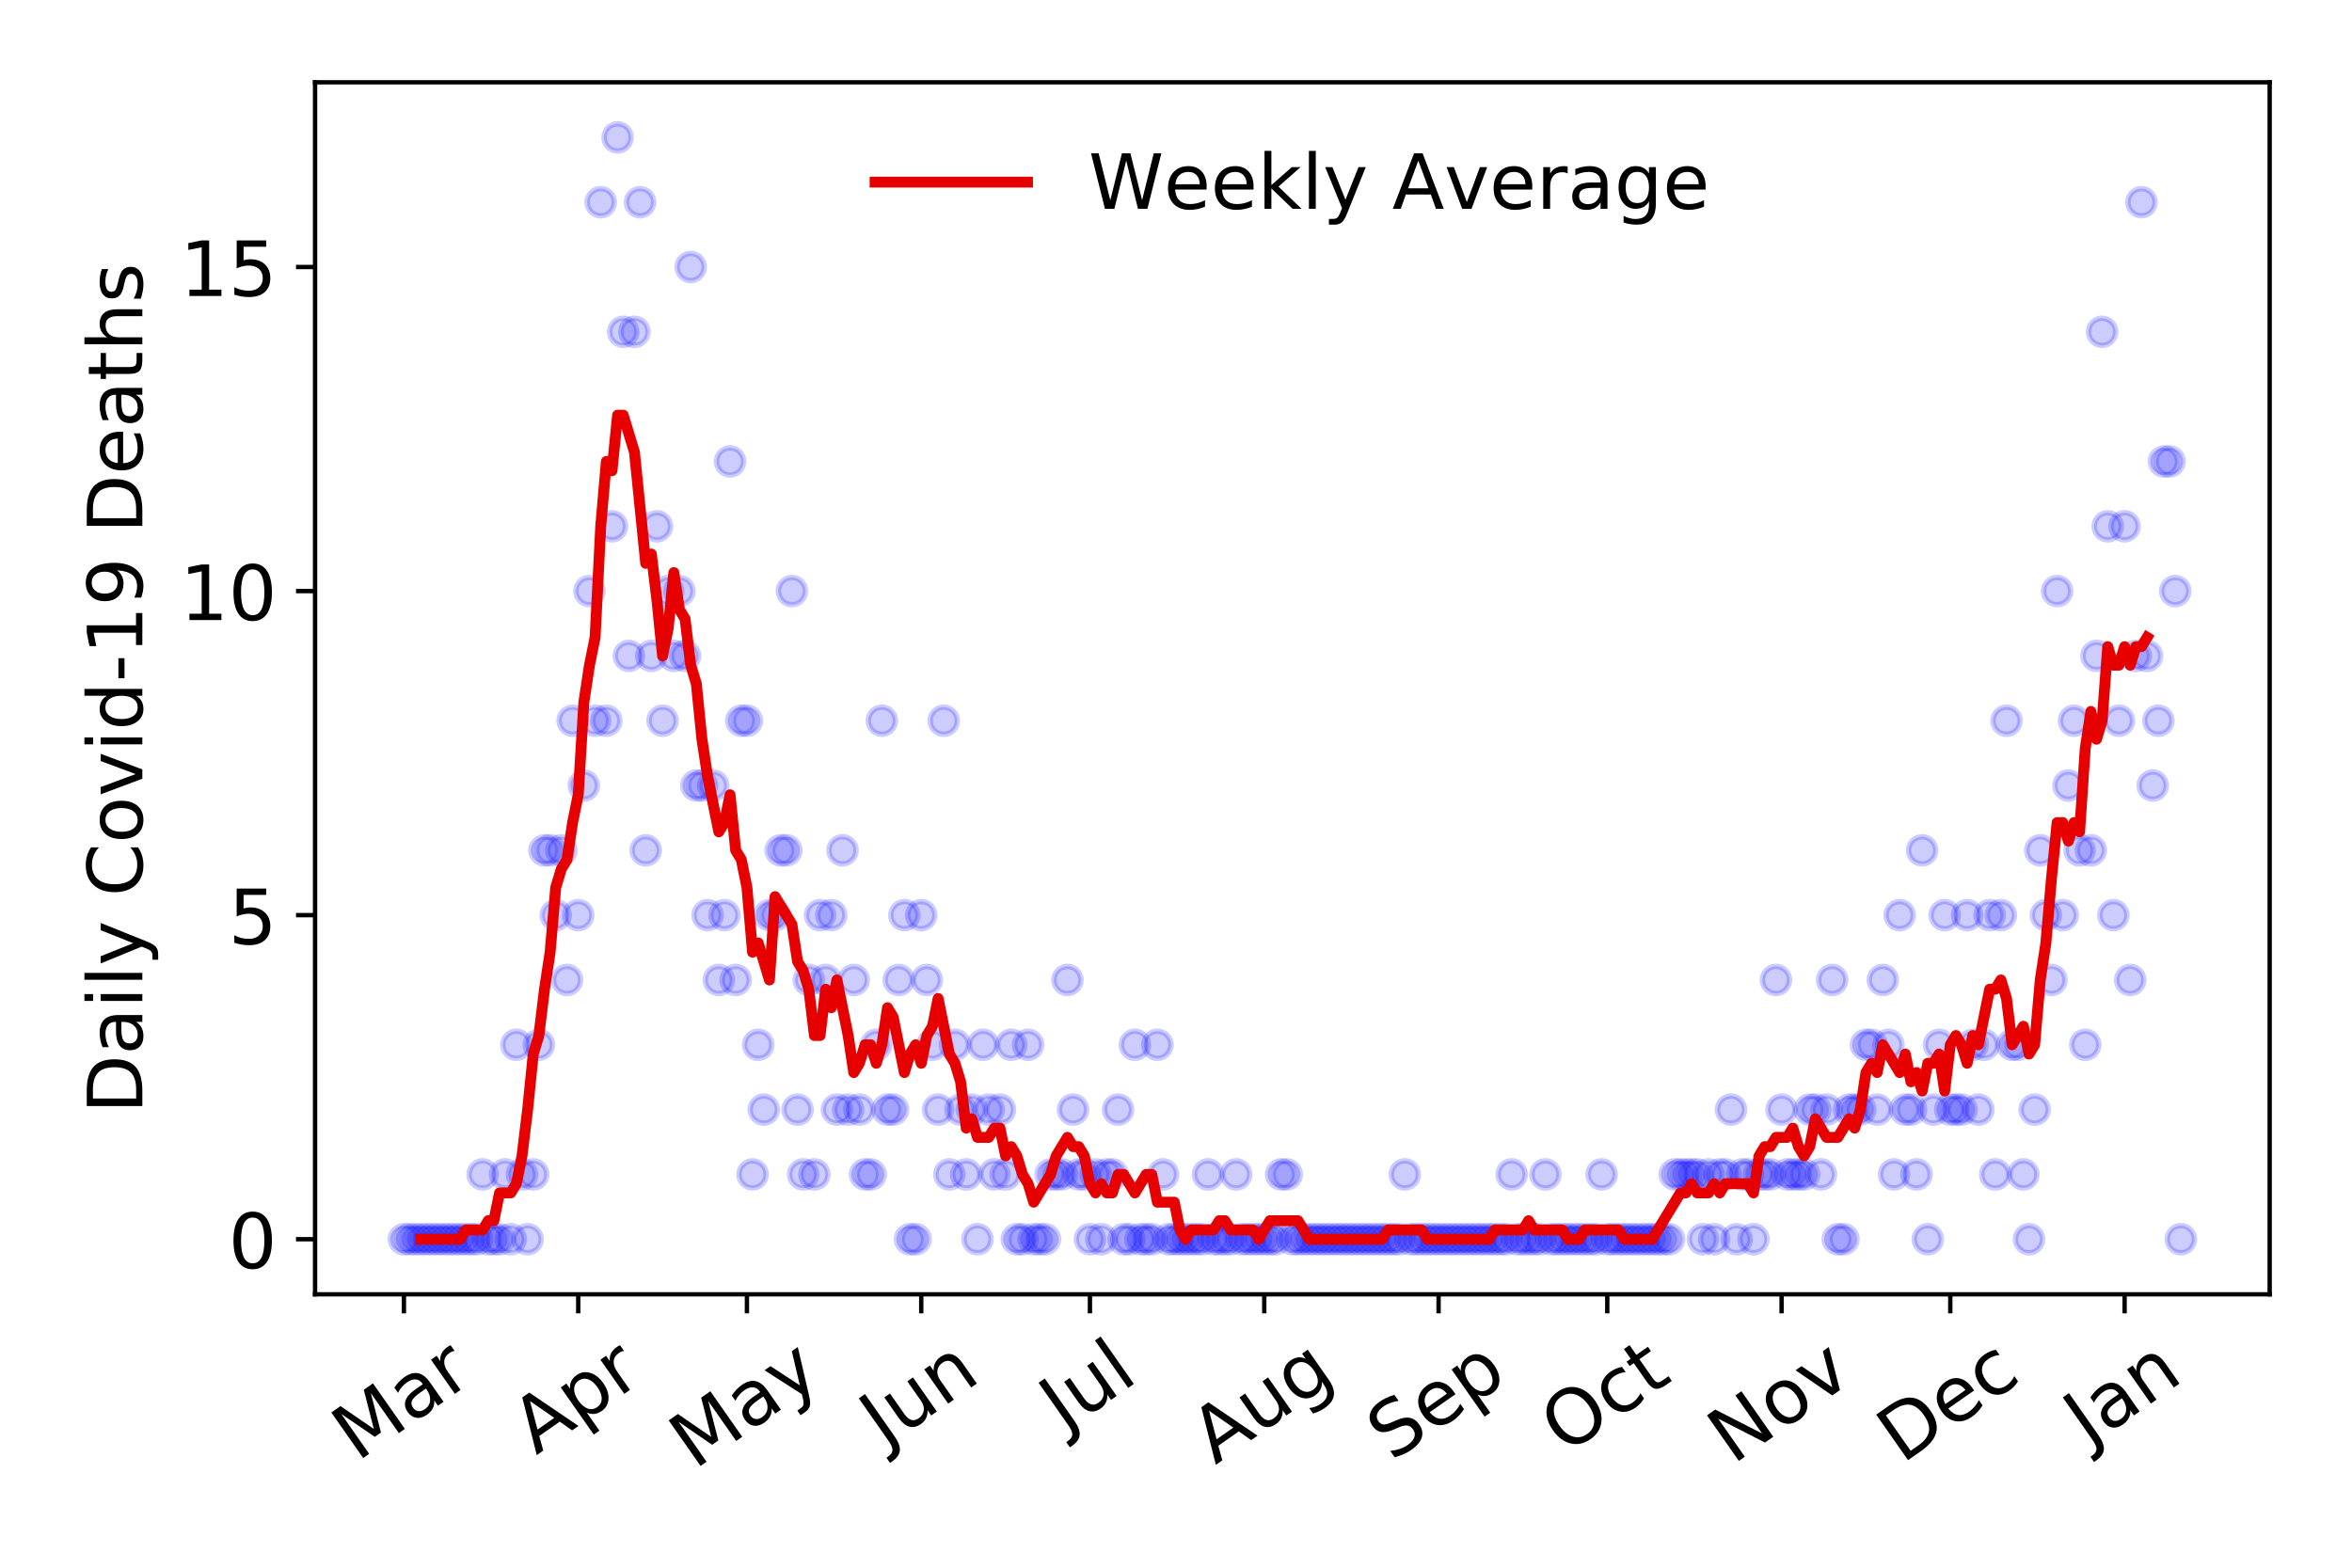 <?xml version="1.0" encoding="utf-8" standalone="no"?>
<!DOCTYPE svg PUBLIC "-//W3C//DTD SVG 1.1//EN"
  "http://www.w3.org/Graphics/SVG/1.1/DTD/svg11.dtd">
<!-- Created with matplotlib (https://matplotlib.org/) -->
<svg height="288pt" version="1.1" viewBox="0 0 432 288" width="432pt" xmlns="http://www.w3.org/2000/svg" xmlns:xlink="http://www.w3.org/1999/xlink">
 <defs>
  <style type="text/css">
*{stroke-linecap:butt;stroke-linejoin:round;}
  </style>
 </defs>
 <g id="figure_1">
  <g id="patch_1">
   <path d="M 0 288 
L 432 288 
L 432 0 
L 0 0 
z
" style="fill:#ffffff;"/>
  </g>
  <g id="axes_1">
   <g id="patch_2">
    <path d="M 57.87 237.778 
L 416.88 237.778 
L 416.88 15.12 
L 57.87 15.12 
z
" style="fill:#ffffff;"/>
   </g>
   <g id="matplotlib.axis_1">
    <g id="xtick_1">
     <g id="line2d_1">
      <defs>
       <path d="M 0 0 
L 0 3.5 
" id="m591c975fc4" style="stroke:#000000;stroke-width:0.8;"/>
      </defs>
      <g>
       <use style="stroke:#000000;stroke-width:0.8;" x="74.189" xlink:href="#m591c975fc4" y="237.778"/>
      </g>
     </g>
     <g id="text_1">
      <!-- Mar -->
      <defs>
       <path d="M 9.812 72.906 
L 24.516 72.906 
L 43.109 23.297 
L 61.812 72.906 
L 76.516 72.906 
L 76.516 0 
L 66.891 0 
L 66.891 64.016 
L 48.094 14.016 
L 38.188 14.016 
L 19.391 64.016 
L 19.391 0 
L 9.812 0 
z
" id="DejaVuSans-77"/>
       <path d="M 34.281 27.484 
Q 23.391 27.484 19.188 25 
Q 14.984 22.516 14.984 16.5 
Q 14.984 11.719 18.141 8.906 
Q 21.297 6.109 26.703 6.109 
Q 34.188 6.109 38.703 11.406 
Q 43.219 16.703 43.219 25.484 
L 43.219 27.484 
z
M 52.203 31.203 
L 52.203 0 
L 43.219 0 
L 43.219 8.297 
Q 40.141 3.328 35.547 0.953 
Q 30.953 -1.422 24.312 -1.422 
Q 15.922 -1.422 10.953 3.297 
Q 6 8.016 6 15.922 
Q 6 25.141 12.172 29.828 
Q 18.359 34.516 30.609 34.516 
L 43.219 34.516 
L 43.219 35.406 
Q 43.219 41.609 39.141 45 
Q 35.062 48.391 27.688 48.391 
Q 23 48.391 18.547 47.266 
Q 14.109 46.141 10.016 43.891 
L 10.016 52.203 
Q 14.938 54.109 19.578 55.047 
Q 24.219 56 28.609 56 
Q 40.484 56 46.344 49.844 
Q 52.203 43.703 52.203 31.203 
z
" id="DejaVuSans-97"/>
       <path d="M 41.109 46.297 
Q 39.594 47.172 37.812 47.578 
Q 36.031 48 33.891 48 
Q 26.266 48 22.188 43.047 
Q 18.109 38.094 18.109 28.812 
L 18.109 0 
L 9.078 0 
L 9.078 54.688 
L 18.109 54.688 
L 18.109 46.188 
Q 20.953 51.172 25.484 53.578 
Q 30.031 56 36.531 56 
Q 37.453 56 38.578 55.875 
Q 39.703 55.766 41.062 55.516 
z
" id="DejaVuSans-114"/>
      </defs>
      <g transform="translate(65.586 268.643)rotate(-35)scale(0.14 -0.14)">
       <use xlink:href="#DejaVuSans-77"/>
       <use x="86.279" xlink:href="#DejaVuSans-97"/>
       <use x="147.559" xlink:href="#DejaVuSans-114"/>
      </g>
     </g>
    </g>
    <g id="xtick_2">
     <g id="line2d_2">
      <g>
       <use style="stroke:#000000;stroke-width:0.8;" x="106.206" xlink:href="#m591c975fc4" y="237.778"/>
      </g>
     </g>
     <g id="text_2">
      <!-- Apr -->
      <defs>
       <path d="M 34.188 63.188 
L 20.797 26.906 
L 47.609 26.906 
z
M 28.609 72.906 
L 39.797 72.906 
L 67.578 0 
L 57.328 0 
L 50.688 18.703 
L 17.828 18.703 
L 11.188 0 
L 0.781 0 
z
" id="DejaVuSans-65"/>
       <path d="M 18.109 8.203 
L 18.109 -20.797 
L 9.078 -20.797 
L 9.078 54.688 
L 18.109 54.688 
L 18.109 46.391 
Q 20.953 51.266 25.266 53.625 
Q 29.594 56 35.594 56 
Q 45.562 56 51.781 48.094 
Q 58.016 40.188 58.016 27.297 
Q 58.016 14.406 51.781 6.484 
Q 45.562 -1.422 35.594 -1.422 
Q 29.594 -1.422 25.266 0.953 
Q 20.953 3.328 18.109 8.203 
z
M 48.688 27.297 
Q 48.688 37.203 44.609 42.844 
Q 40.531 48.484 33.406 48.484 
Q 26.266 48.484 22.188 42.844 
Q 18.109 37.203 18.109 27.297 
Q 18.109 17.391 22.188 11.75 
Q 26.266 6.109 33.406 6.109 
Q 40.531 6.109 44.609 11.75 
Q 48.688 17.391 48.688 27.297 
z
" id="DejaVuSans-112"/>
      </defs>
      <g transform="translate(98.502 267.384)rotate(-35)scale(0.14 -0.14)">
       <use xlink:href="#DejaVuSans-65"/>
       <use x="68.408" xlink:href="#DejaVuSans-112"/>
       <use x="131.885" xlink:href="#DejaVuSans-114"/>
      </g>
     </g>
    </g>
    <g id="xtick_3">
     <g id="line2d_3">
      <g>
       <use style="stroke:#000000;stroke-width:0.8;" x="137.191" xlink:href="#m591c975fc4" y="237.778"/>
      </g>
     </g>
     <g id="text_3">
      <!-- May -->
      <defs>
       <path d="M 32.172 -5.078 
Q 28.375 -14.844 24.75 -17.812 
Q 21.141 -20.797 15.094 -20.797 
L 7.906 -20.797 
L 7.906 -13.281 
L 13.188 -13.281 
Q 16.891 -13.281 18.938 -11.516 
Q 21 -9.766 23.484 -3.219 
L 25.094 0.875 
L 2.984 54.688 
L 12.5 54.688 
L 29.594 11.922 
L 46.688 54.688 
L 56.203 54.688 
z
" id="DejaVuSans-121"/>
      </defs>
      <g transform="translate(127.552 270.094)rotate(-35)scale(0.14 -0.14)">
       <use xlink:href="#DejaVuSans-77"/>
       <use x="86.279" xlink:href="#DejaVuSans-97"/>
       <use x="147.559" xlink:href="#DejaVuSans-121"/>
      </g>
     </g>
    </g>
    <g id="xtick_4">
     <g id="line2d_4">
      <g>
       <use style="stroke:#000000;stroke-width:0.8;" x="169.209" xlink:href="#m591c975fc4" y="237.778"/>
      </g>
     </g>
     <g id="text_4">
      <!-- Jun -->
      <defs>
       <path d="M 9.812 72.906 
L 19.672 72.906 
L 19.672 5.078 
Q 19.672 -8.109 14.672 -14.062 
Q 9.672 -20.016 -1.422 -20.016 
L -5.172 -20.016 
L -5.172 -11.719 
L -2.094 -11.719 
Q 4.438 -11.719 7.125 -8.047 
Q 9.812 -4.391 9.812 5.078 
z
" id="DejaVuSans-74"/>
       <path d="M 8.5 21.578 
L 8.5 54.688 
L 17.484 54.688 
L 17.484 21.922 
Q 17.484 14.156 20.5 10.266 
Q 23.531 6.391 29.594 6.391 
Q 36.859 6.391 41.078 11.031 
Q 45.312 15.672 45.312 23.688 
L 45.312 54.688 
L 54.297 54.688 
L 54.297 0 
L 45.312 0 
L 45.312 8.406 
Q 42.047 3.422 37.719 1 
Q 33.406 -1.422 27.688 -1.422 
Q 18.266 -1.422 13.375 4.438 
Q 8.5 10.297 8.5 21.578 
z
M 31.109 56 
z
" id="DejaVuSans-117"/>
       <path d="M 54.891 33.016 
L 54.891 0 
L 45.906 0 
L 45.906 32.719 
Q 45.906 40.484 42.875 44.328 
Q 39.844 48.188 33.797 48.188 
Q 26.516 48.188 22.312 43.547 
Q 18.109 38.922 18.109 30.906 
L 18.109 0 
L 9.078 0 
L 9.078 54.688 
L 18.109 54.688 
L 18.109 46.188 
Q 21.344 51.125 25.703 53.562 
Q 30.078 56 35.797 56 
Q 45.219 56 50.047 50.172 
Q 54.891 44.344 54.891 33.016 
z
" id="DejaVuSans-110"/>
      </defs>
      <g transform="translate(162.465 266.039)rotate(-35)scale(0.14 -0.14)">
       <use xlink:href="#DejaVuSans-74"/>
       <use x="29.492" xlink:href="#DejaVuSans-117"/>
       <use x="92.871" xlink:href="#DejaVuSans-110"/>
      </g>
     </g>
    </g>
    <g id="xtick_5">
     <g id="line2d_5">
      <g>
       <use style="stroke:#000000;stroke-width:0.8;" x="200.193" xlink:href="#m591c975fc4" y="237.778"/>
      </g>
     </g>
     <g id="text_5">
      <!-- Jul -->
      <defs>
       <path d="M 9.422 75.984 
L 18.406 75.984 
L 18.406 0 
L 9.422 0 
z
" id="DejaVuSans-108"/>
      </defs>
      <g transform="translate(195.491 263.181)rotate(-35)scale(0.14 -0.14)">
       <use xlink:href="#DejaVuSans-74"/>
       <use x="29.492" xlink:href="#DejaVuSans-117"/>
       <use x="92.871" xlink:href="#DejaVuSans-108"/>
      </g>
     </g>
    </g>
    <g id="xtick_6">
     <g id="line2d_6">
      <g>
       <use style="stroke:#000000;stroke-width:0.8;" x="232.211" xlink:href="#m591c975fc4" y="237.778"/>
      </g>
     </g>
     <g id="text_6">
      <!-- Aug -->
      <defs>
       <path d="M 45.406 27.984 
Q 45.406 37.75 41.375 43.109 
Q 37.359 48.484 30.078 48.484 
Q 22.859 48.484 18.828 43.109 
Q 14.797 37.75 14.797 27.984 
Q 14.797 18.266 18.828 12.891 
Q 22.859 7.516 30.078 7.516 
Q 37.359 7.516 41.375 12.891 
Q 45.406 18.266 45.406 27.984 
z
M 54.391 6.781 
Q 54.391 -7.172 48.188 -13.984 
Q 42 -20.797 29.203 -20.797 
Q 24.469 -20.797 20.266 -20.094 
Q 16.062 -19.391 12.109 -17.922 
L 12.109 -9.188 
Q 16.062 -11.328 19.922 -12.344 
Q 23.781 -13.375 27.781 -13.375 
Q 36.625 -13.375 41.016 -8.766 
Q 45.406 -4.156 45.406 5.172 
L 45.406 9.625 
Q 42.625 4.781 38.281 2.391 
Q 33.938 0 27.875 0 
Q 17.828 0 11.672 7.656 
Q 5.516 15.328 5.516 27.984 
Q 5.516 40.672 11.672 48.328 
Q 17.828 56 27.875 56 
Q 33.938 56 38.281 53.609 
Q 42.625 51.219 45.406 46.391 
L 45.406 54.688 
L 54.391 54.688 
z
" id="DejaVuSans-103"/>
      </defs>
      <g transform="translate(223.23 269.172)rotate(-35)scale(0.14 -0.14)">
       <use xlink:href="#DejaVuSans-65"/>
       <use x="68.408" xlink:href="#DejaVuSans-117"/>
       <use x="131.787" xlink:href="#DejaVuSans-103"/>
      </g>
     </g>
    </g>
    <g id="xtick_7">
     <g id="line2d_7">
      <g>
       <use style="stroke:#000000;stroke-width:0.8;" x="264.228" xlink:href="#m591c975fc4" y="237.778"/>
      </g>
     </g>
     <g id="text_7">
      <!-- Sep -->
      <defs>
       <path d="M 53.516 70.516 
L 53.516 60.891 
Q 47.906 63.578 42.922 64.891 
Q 37.938 66.219 33.297 66.219 
Q 25.25 66.219 20.875 63.094 
Q 16.5 59.969 16.5 54.203 
Q 16.5 49.359 19.406 46.891 
Q 22.312 44.438 30.422 42.922 
L 36.375 41.703 
Q 47.406 39.594 52.656 34.297 
Q 57.906 29 57.906 20.125 
Q 57.906 9.516 50.797 4.047 
Q 43.703 -1.422 29.984 -1.422 
Q 24.812 -1.422 18.969 -0.25 
Q 13.141 0.922 6.891 3.219 
L 6.891 13.375 
Q 12.891 10.016 18.656 8.297 
Q 24.422 6.594 29.984 6.594 
Q 38.422 6.594 43.016 9.906 
Q 47.609 13.234 47.609 19.391 
Q 47.609 24.75 44.312 27.781 
Q 41.016 30.812 33.5 32.328 
L 27.484 33.5 
Q 16.453 35.688 11.516 40.375 
Q 6.594 45.062 6.594 53.422 
Q 6.594 63.094 13.406 68.656 
Q 20.219 74.219 32.172 74.219 
Q 37.312 74.219 42.625 73.281 
Q 47.953 72.359 53.516 70.516 
z
" id="DejaVuSans-83"/>
       <path d="M 56.203 29.594 
L 56.203 25.203 
L 14.891 25.203 
Q 15.484 15.922 20.484 11.062 
Q 25.484 6.203 34.422 6.203 
Q 39.594 6.203 44.453 7.469 
Q 49.312 8.734 54.109 11.281 
L 54.109 2.781 
Q 49.266 0.734 44.188 -0.344 
Q 39.109 -1.422 33.891 -1.422 
Q 20.797 -1.422 13.156 6.188 
Q 5.516 13.812 5.516 26.812 
Q 5.516 40.234 12.766 48.109 
Q 20.016 56 32.328 56 
Q 43.359 56 49.781 48.891 
Q 56.203 41.797 56.203 29.594 
z
M 47.219 32.234 
Q 47.125 39.594 43.094 43.984 
Q 39.062 48.391 32.422 48.391 
Q 24.906 48.391 20.391 44.141 
Q 15.875 39.891 15.188 32.172 
z
" id="DejaVuSans-101"/>
      </defs>
      <g transform="translate(255.636 268.629)rotate(-35)scale(0.14 -0.14)">
       <use xlink:href="#DejaVuSans-83"/>
       <use x="63.477" xlink:href="#DejaVuSans-101"/>
       <use x="125" xlink:href="#DejaVuSans-112"/>
      </g>
     </g>
    </g>
    <g id="xtick_8">
     <g id="line2d_8">
      <g>
       <use style="stroke:#000000;stroke-width:0.8;" x="295.213" xlink:href="#m591c975fc4" y="237.778"/>
      </g>
     </g>
     <g id="text_8">
      <!-- Oct -->
      <defs>
       <path d="M 39.406 66.219 
Q 28.656 66.219 22.328 58.203 
Q 16.016 50.203 16.016 36.375 
Q 16.016 22.609 22.328 14.594 
Q 28.656 6.594 39.406 6.594 
Q 50.141 6.594 56.422 14.594 
Q 62.703 22.609 62.703 36.375 
Q 62.703 50.203 56.422 58.203 
Q 50.141 66.219 39.406 66.219 
z
M 39.406 74.219 
Q 54.734 74.219 63.906 63.938 
Q 73.094 53.656 73.094 36.375 
Q 73.094 19.141 63.906 8.859 
Q 54.734 -1.422 39.406 -1.422 
Q 24.031 -1.422 14.812 8.828 
Q 5.609 19.094 5.609 36.375 
Q 5.609 53.656 14.812 63.938 
Q 24.031 74.219 39.406 74.219 
z
" id="DejaVuSans-79"/>
       <path d="M 48.781 52.594 
L 48.781 44.188 
Q 44.969 46.297 41.141 47.344 
Q 37.312 48.391 33.406 48.391 
Q 24.656 48.391 19.812 42.844 
Q 14.984 37.312 14.984 27.297 
Q 14.984 17.281 19.812 11.734 
Q 24.656 6.203 33.406 6.203 
Q 37.312 6.203 41.141 7.25 
Q 44.969 8.297 48.781 10.406 
L 48.781 2.094 
Q 45.016 0.344 40.984 -0.531 
Q 36.969 -1.422 32.422 -1.422 
Q 20.062 -1.422 12.781 6.344 
Q 5.516 14.109 5.516 27.297 
Q 5.516 40.672 12.859 48.328 
Q 20.219 56 33.016 56 
Q 37.156 56 41.109 55.141 
Q 45.062 54.297 48.781 52.594 
z
" id="DejaVuSans-99"/>
       <path d="M 18.312 70.219 
L 18.312 54.688 
L 36.812 54.688 
L 36.812 47.703 
L 18.312 47.703 
L 18.312 18.016 
Q 18.312 11.328 20.141 9.422 
Q 21.969 7.516 27.594 7.516 
L 36.812 7.516 
L 36.812 0 
L 27.594 0 
Q 17.188 0 13.234 3.875 
Q 9.281 7.766 9.281 18.016 
L 9.281 47.703 
L 2.688 47.703 
L 2.688 54.688 
L 9.281 54.688 
L 9.281 70.219 
z
" id="DejaVuSans-116"/>
      </defs>
      <g transform="translate(287.514 267.377)rotate(-35)scale(0.14 -0.14)">
       <use xlink:href="#DejaVuSans-79"/>
       <use x="78.711" xlink:href="#DejaVuSans-99"/>
       <use x="133.691" xlink:href="#DejaVuSans-116"/>
      </g>
     </g>
    </g>
    <g id="xtick_9">
     <g id="line2d_9">
      <g>
       <use style="stroke:#000000;stroke-width:0.8;" x="327.231" xlink:href="#m591c975fc4" y="237.778"/>
      </g>
     </g>
     <g id="text_9">
      <!-- Nov -->
      <defs>
       <path d="M 9.812 72.906 
L 23.094 72.906 
L 55.422 11.922 
L 55.422 72.906 
L 64.984 72.906 
L 64.984 0 
L 51.703 0 
L 19.391 60.984 
L 19.391 0 
L 9.812 0 
z
" id="DejaVuSans-78"/>
       <path d="M 30.609 48.391 
Q 23.391 48.391 19.188 42.75 
Q 14.984 37.109 14.984 27.297 
Q 14.984 17.484 19.156 11.844 
Q 23.344 6.203 30.609 6.203 
Q 37.797 6.203 41.984 11.859 
Q 46.188 17.531 46.188 27.297 
Q 46.188 37.016 41.984 42.703 
Q 37.797 48.391 30.609 48.391 
z
M 30.609 56 
Q 42.328 56 49.016 48.375 
Q 55.719 40.766 55.719 27.297 
Q 55.719 13.875 49.016 6.219 
Q 42.328 -1.422 30.609 -1.422 
Q 18.844 -1.422 12.172 6.219 
Q 5.516 13.875 5.516 27.297 
Q 5.516 40.766 12.172 48.375 
Q 18.844 56 30.609 56 
z
" id="DejaVuSans-111"/>
       <path d="M 2.984 54.688 
L 12.5 54.688 
L 29.594 8.797 
L 46.688 54.688 
L 56.203 54.688 
L 35.688 0 
L 23.484 0 
z
" id="DejaVuSans-118"/>
      </defs>
      <g transform="translate(318.254 269.166)rotate(-35)scale(0.14 -0.14)">
       <use xlink:href="#DejaVuSans-78"/>
       <use x="74.805" xlink:href="#DejaVuSans-111"/>
       <use x="135.986" xlink:href="#DejaVuSans-118"/>
      </g>
     </g>
    </g>
    <g id="xtick_10">
     <g id="line2d_10">
      <g>
       <use style="stroke:#000000;stroke-width:0.8;" x="358.216" xlink:href="#m591c975fc4" y="237.778"/>
      </g>
     </g>
     <g id="text_10">
      <!-- Dec -->
      <defs>
       <path d="M 19.672 64.797 
L 19.672 8.109 
L 31.594 8.109 
Q 46.688 8.109 53.688 14.938 
Q 60.688 21.781 60.688 36.531 
Q 60.688 51.172 53.688 57.984 
Q 46.688 64.797 31.594 64.797 
z
M 9.812 72.906 
L 30.078 72.906 
Q 51.266 72.906 61.172 64.094 
Q 71.094 55.281 71.094 36.531 
Q 71.094 17.672 61.125 8.828 
Q 51.172 0 30.078 0 
L 9.812 0 
z
" id="DejaVuSans-68"/>
      </defs>
      <g transform="translate(349.335 269.032)rotate(-35)scale(0.14 -0.14)">
       <use xlink:href="#DejaVuSans-68"/>
       <use x="77.002" xlink:href="#DejaVuSans-101"/>
       <use x="138.525" xlink:href="#DejaVuSans-99"/>
      </g>
     </g>
    </g>
    <g id="xtick_11">
     <g id="line2d_11">
      <g>
       <use style="stroke:#000000;stroke-width:0.8;" x="390.233" xlink:href="#m591c975fc4" y="237.778"/>
      </g>
     </g>
     <g id="text_11">
      <!-- Jan -->
      <g transform="translate(383.609 265.871)rotate(-35)scale(0.14 -0.14)">
       <use xlink:href="#DejaVuSans-74"/>
       <use x="29.492" xlink:href="#DejaVuSans-97"/>
       <use x="90.771" xlink:href="#DejaVuSans-110"/>
      </g>
     </g>
    </g>
   </g>
   <g id="matplotlib.axis_2">
    <g id="ytick_1">
     <g id="line2d_12">
      <defs>
       <path d="M 0 0 
L -3.5 0 
" id="m753726ab24" style="stroke:#000000;stroke-width:0.8;"/>
      </defs>
      <g>
       <use style="stroke:#000000;stroke-width:0.8;" x="57.87" xlink:href="#m753726ab24" y="227.657"/>
      </g>
     </g>
     <g id="text_12">
      <!-- 0 -->
      <defs>
       <path d="M 31.781 66.406 
Q 24.172 66.406 20.328 58.906 
Q 16.5 51.422 16.5 36.375 
Q 16.5 21.391 20.328 13.891 
Q 24.172 6.391 31.781 6.391 
Q 39.453 6.391 43.281 13.891 
Q 47.125 21.391 47.125 36.375 
Q 47.125 51.422 43.281 58.906 
Q 39.453 66.406 31.781 66.406 
z
M 31.781 74.219 
Q 44.047 74.219 50.516 64.516 
Q 56.984 54.828 56.984 36.375 
Q 56.984 17.969 50.516 8.266 
Q 44.047 -1.422 31.781 -1.422 
Q 19.531 -1.422 13.062 8.266 
Q 6.594 17.969 6.594 36.375 
Q 6.594 54.828 13.062 64.516 
Q 19.531 74.219 31.781 74.219 
z
" id="DejaVuSans-48"/>
      </defs>
      <g transform="translate(41.962 232.976)scale(0.14 -0.14)">
       <use xlink:href="#DejaVuSans-48"/>
      </g>
     </g>
    </g>
    <g id="ytick_2">
     <g id="line2d_13">
      <g>
       <use style="stroke:#000000;stroke-width:0.8;" x="57.87" xlink:href="#m753726ab24" y="168.123"/>
      </g>
     </g>
     <g id="text_13">
      <!-- 5 -->
      <defs>
       <path d="M 10.797 72.906 
L 49.516 72.906 
L 49.516 64.594 
L 19.828 64.594 
L 19.828 46.734 
Q 21.969 47.469 24.109 47.828 
Q 26.266 48.188 28.422 48.188 
Q 40.625 48.188 47.75 41.5 
Q 54.891 34.812 54.891 23.391 
Q 54.891 11.625 47.562 5.094 
Q 40.234 -1.422 26.906 -1.422 
Q 22.312 -1.422 17.547 -0.641 
Q 12.797 0.141 7.719 1.703 
L 7.719 11.625 
Q 12.109 9.234 16.797 8.062 
Q 21.484 6.891 26.703 6.891 
Q 35.156 6.891 40.078 11.328 
Q 45.016 15.766 45.016 23.391 
Q 45.016 31 40.078 35.438 
Q 35.156 39.891 26.703 39.891 
Q 22.75 39.891 18.812 39.016 
Q 14.891 38.141 10.797 36.281 
z
" id="DejaVuSans-53"/>
      </defs>
      <g transform="translate(41.962 173.442)scale(0.14 -0.14)">
       <use xlink:href="#DejaVuSans-53"/>
      </g>
     </g>
    </g>
    <g id="ytick_3">
     <g id="line2d_14">
      <g>
       <use style="stroke:#000000;stroke-width:0.8;" x="57.87" xlink:href="#m753726ab24" y="108.589"/>
      </g>
     </g>
     <g id="text_14">
      <!-- 10 -->
      <defs>
       <path d="M 12.406 8.297 
L 28.516 8.297 
L 28.516 63.922 
L 10.984 60.406 
L 10.984 69.391 
L 28.422 72.906 
L 38.281 72.906 
L 38.281 8.297 
L 54.391 8.297 
L 54.391 0 
L 12.406 0 
z
" id="DejaVuSans-49"/>
      </defs>
      <g transform="translate(33.055 113.908)scale(0.14 -0.14)">
       <use xlink:href="#DejaVuSans-49"/>
       <use x="63.623" xlink:href="#DejaVuSans-48"/>
      </g>
     </g>
    </g>
    <g id="ytick_4">
     <g id="line2d_15">
      <g>
       <use style="stroke:#000000;stroke-width:0.8;" x="57.87" xlink:href="#m753726ab24" y="49.055"/>
      </g>
     </g>
     <g id="text_15">
      <!-- 15 -->
      <g transform="translate(33.055 54.373)scale(0.14 -0.14)">
       <use xlink:href="#DejaVuSans-49"/>
       <use x="63.623" xlink:href="#DejaVuSans-53"/>
      </g>
     </g>
    </g>
    <g id="text_16">
     <!-- Daily Covid-19 Deaths -->
     <defs>
      <path d="M 9.422 54.688 
L 18.406 54.688 
L 18.406 0 
L 9.422 0 
z
M 9.422 75.984 
L 18.406 75.984 
L 18.406 64.594 
L 9.422 64.594 
z
" id="DejaVuSans-105"/>
      <path id="DejaVuSans-32"/>
      <path d="M 64.406 67.281 
L 64.406 56.891 
Q 59.422 61.531 53.781 63.812 
Q 48.141 66.109 41.797 66.109 
Q 29.297 66.109 22.656 58.469 
Q 16.016 50.828 16.016 36.375 
Q 16.016 21.969 22.656 14.328 
Q 29.297 6.688 41.797 6.688 
Q 48.141 6.688 53.781 8.984 
Q 59.422 11.281 64.406 15.922 
L 64.406 5.609 
Q 59.234 2.094 53.438 0.328 
Q 47.656 -1.422 41.219 -1.422 
Q 24.656 -1.422 15.125 8.703 
Q 5.609 18.844 5.609 36.375 
Q 5.609 53.953 15.125 64.078 
Q 24.656 74.219 41.219 74.219 
Q 47.75 74.219 53.531 72.484 
Q 59.328 70.75 64.406 67.281 
z
" id="DejaVuSans-67"/>
      <path d="M 45.406 46.391 
L 45.406 75.984 
L 54.391 75.984 
L 54.391 0 
L 45.406 0 
L 45.406 8.203 
Q 42.578 3.328 38.25 0.953 
Q 33.938 -1.422 27.875 -1.422 
Q 17.969 -1.422 11.734 6.484 
Q 5.516 14.406 5.516 27.297 
Q 5.516 40.188 11.734 48.094 
Q 17.969 56 27.875 56 
Q 33.938 56 38.25 53.625 
Q 42.578 51.266 45.406 46.391 
z
M 14.797 27.297 
Q 14.797 17.391 18.875 11.75 
Q 22.953 6.109 30.078 6.109 
Q 37.203 6.109 41.297 11.75 
Q 45.406 17.391 45.406 27.297 
Q 45.406 37.203 41.297 42.844 
Q 37.203 48.484 30.078 48.484 
Q 22.953 48.484 18.875 42.844 
Q 14.797 37.203 14.797 27.297 
z
" id="DejaVuSans-100"/>
      <path d="M 4.891 31.391 
L 31.203 31.391 
L 31.203 23.391 
L 4.891 23.391 
z
" id="DejaVuSans-45"/>
      <path d="M 10.984 1.516 
L 10.984 10.5 
Q 14.703 8.734 18.5 7.812 
Q 22.312 6.891 25.984 6.891 
Q 35.75 6.891 40.891 13.453 
Q 46.047 20.016 46.781 33.406 
Q 43.953 29.203 39.594 26.953 
Q 35.25 24.703 29.984 24.703 
Q 19.047 24.703 12.672 31.312 
Q 6.297 37.938 6.297 49.422 
Q 6.297 60.641 12.938 67.422 
Q 19.578 74.219 30.609 74.219 
Q 43.266 74.219 49.922 64.516 
Q 56.594 54.828 56.594 36.375 
Q 56.594 19.141 48.406 8.859 
Q 40.234 -1.422 26.422 -1.422 
Q 22.703 -1.422 18.891 -0.688 
Q 15.094 0.047 10.984 1.516 
z
M 30.609 32.422 
Q 37.25 32.422 41.125 36.953 
Q 45.016 41.5 45.016 49.422 
Q 45.016 57.281 41.125 61.844 
Q 37.25 66.406 30.609 66.406 
Q 23.969 66.406 20.094 61.844 
Q 16.219 57.281 16.219 49.422 
Q 16.219 41.5 20.094 36.953 
Q 23.969 32.422 30.609 32.422 
z
" id="DejaVuSans-57"/>
      <path d="M 54.891 33.016 
L 54.891 0 
L 45.906 0 
L 45.906 32.719 
Q 45.906 40.484 42.875 44.328 
Q 39.844 48.188 33.797 48.188 
Q 26.516 48.188 22.312 43.547 
Q 18.109 38.922 18.109 30.906 
L 18.109 0 
L 9.078 0 
L 9.078 75.984 
L 18.109 75.984 
L 18.109 46.188 
Q 21.344 51.125 25.703 53.562 
Q 30.078 56 35.797 56 
Q 45.219 56 50.047 50.172 
Q 54.891 44.344 54.891 33.016 
z
" id="DejaVuSans-104"/>
      <path d="M 44.281 53.078 
L 44.281 44.578 
Q 40.484 46.531 36.375 47.5 
Q 32.281 48.484 27.875 48.484 
Q 21.188 48.484 17.844 46.438 
Q 14.5 44.391 14.5 40.281 
Q 14.5 37.156 16.891 35.375 
Q 19.281 33.594 26.516 31.984 
L 29.594 31.297 
Q 39.156 29.25 43.188 25.516 
Q 47.219 21.781 47.219 15.094 
Q 47.219 7.469 41.188 3.016 
Q 35.156 -1.422 24.609 -1.422 
Q 20.219 -1.422 15.453 -0.562 
Q 10.688 0.297 5.422 2 
L 5.422 11.281 
Q 10.406 8.688 15.234 7.391 
Q 20.062 6.109 24.812 6.109 
Q 31.156 6.109 34.562 8.281 
Q 37.984 10.453 37.984 14.406 
Q 37.984 18.062 35.516 20.016 
Q 33.062 21.969 24.703 23.781 
L 21.578 24.516 
Q 13.234 26.266 9.516 29.906 
Q 5.812 33.547 5.812 39.891 
Q 5.812 47.609 11.281 51.797 
Q 16.75 56 26.812 56 
Q 31.781 56 36.172 55.266 
Q 40.578 54.547 44.281 53.078 
z
" id="DejaVuSans-115"/>
     </defs>
     <g transform="translate(26.143 204.56)rotate(-90)scale(0.14 -0.14)">
      <use xlink:href="#DejaVuSans-68"/>
      <use x="77.002" xlink:href="#DejaVuSans-97"/>
      <use x="138.281" xlink:href="#DejaVuSans-105"/>
      <use x="166.064" xlink:href="#DejaVuSans-108"/>
      <use x="193.848" xlink:href="#DejaVuSans-121"/>
      <use x="253.027" xlink:href="#DejaVuSans-32"/>
      <use x="284.814" xlink:href="#DejaVuSans-67"/>
      <use x="354.639" xlink:href="#DejaVuSans-111"/>
      <use x="415.82" xlink:href="#DejaVuSans-118"/>
      <use x="475" xlink:href="#DejaVuSans-105"/>
      <use x="502.783" xlink:href="#DejaVuSans-100"/>
      <use x="566.26" xlink:href="#DejaVuSans-45"/>
      <use x="602.344" xlink:href="#DejaVuSans-49"/>
      <use x="665.967" xlink:href="#DejaVuSans-57"/>
      <use x="729.59" xlink:href="#DejaVuSans-32"/>
      <use x="761.377" xlink:href="#DejaVuSans-68"/>
      <use x="838.379" xlink:href="#DejaVuSans-101"/>
      <use x="899.902" xlink:href="#DejaVuSans-97"/>
      <use x="961.182" xlink:href="#DejaVuSans-116"/>
      <use x="1000.391" xlink:href="#DejaVuSans-104"/>
      <use x="1063.77" xlink:href="#DejaVuSans-115"/>
     </g>
    </g>
   </g>
   <g id="line2d_16">
    <defs>
     <path d="M 0 2.5 
C 0.663 2.5 1.299 2.237 1.768 1.768 
C 2.237 1.299 2.5 0.663 2.5 0 
C 2.5 -0.663 2.237 -1.299 1.768 -1.768 
C 1.299 -2.237 0.663 -2.5 0 -2.5 
C -0.663 -2.5 -1.299 -2.237 -1.768 -1.768 
C -2.237 -1.299 -2.5 -0.663 -2.5 0 
C -2.5 0.663 -2.237 1.299 -1.768 1.768 
C -1.299 2.237 -0.663 2.5 0 2.5 
z
" id="m902fea10cc" style="stroke:#0000ff;stroke-opacity:0.2;"/>
    </defs>
    <g clip-path="url(#p914793c2d6)">
     <use style="fill:#0000ff;fill-opacity:0.2;stroke:#0000ff;stroke-opacity:0.2;" x="74.189" xlink:href="#m902fea10cc" y="227.657"/>
     <use style="fill:#0000ff;fill-opacity:0.2;stroke:#0000ff;stroke-opacity:0.2;" x="75.221" xlink:href="#m902fea10cc" y="227.657"/>
     <use style="fill:#0000ff;fill-opacity:0.2;stroke:#0000ff;stroke-opacity:0.2;" x="76.254" xlink:href="#m902fea10cc" y="227.657"/>
     <use style="fill:#0000ff;fill-opacity:0.2;stroke:#0000ff;stroke-opacity:0.2;" x="77.287" xlink:href="#m902fea10cc" y="227.657"/>
     <use style="fill:#0000ff;fill-opacity:0.2;stroke:#0000ff;stroke-opacity:0.2;" x="78.32" xlink:href="#m902fea10cc" y="227.657"/>
     <use style="fill:#0000ff;fill-opacity:0.2;stroke:#0000ff;stroke-opacity:0.2;" x="79.353" xlink:href="#m902fea10cc" y="227.657"/>
     <use style="fill:#0000ff;fill-opacity:0.2;stroke:#0000ff;stroke-opacity:0.2;" x="80.386" xlink:href="#m902fea10cc" y="227.657"/>
     <use style="fill:#0000ff;fill-opacity:0.2;stroke:#0000ff;stroke-opacity:0.2;" x="81.418" xlink:href="#m902fea10cc" y="227.657"/>
     <use style="fill:#0000ff;fill-opacity:0.2;stroke:#0000ff;stroke-opacity:0.2;" x="82.451" xlink:href="#m902fea10cc" y="227.657"/>
     <use style="fill:#0000ff;fill-opacity:0.2;stroke:#0000ff;stroke-opacity:0.2;" x="83.484" xlink:href="#m902fea10cc" y="227.657"/>
     <use style="fill:#0000ff;fill-opacity:0.2;stroke:#0000ff;stroke-opacity:0.2;" x="84.517" xlink:href="#m902fea10cc" y="227.657"/>
     <use style="fill:#0000ff;fill-opacity:0.2;stroke:#0000ff;stroke-opacity:0.2;" x="85.55" xlink:href="#m902fea10cc" y="227.657"/>
     <use style="fill:#0000ff;fill-opacity:0.2;stroke:#0000ff;stroke-opacity:0.2;" x="86.583" xlink:href="#m902fea10cc" y="227.657"/>
     <use style="fill:#0000ff;fill-opacity:0.2;stroke:#0000ff;stroke-opacity:0.2;" x="87.615" xlink:href="#m902fea10cc" y="227.657"/>
     <use style="fill:#0000ff;fill-opacity:0.2;stroke:#0000ff;stroke-opacity:0.2;" x="88.648" xlink:href="#m902fea10cc" y="215.75"/>
     <use style="fill:#0000ff;fill-opacity:0.2;stroke:#0000ff;stroke-opacity:0.2;" x="89.681" xlink:href="#m902fea10cc" y="227.657"/>
     <use style="fill:#0000ff;fill-opacity:0.2;stroke:#0000ff;stroke-opacity:0.2;" x="90.714" xlink:href="#m902fea10cc" y="227.657"/>
     <use style="fill:#0000ff;fill-opacity:0.2;stroke:#0000ff;stroke-opacity:0.2;" x="91.747" xlink:href="#m902fea10cc" y="227.657"/>
     <use style="fill:#0000ff;fill-opacity:0.2;stroke:#0000ff;stroke-opacity:0.2;" x="92.779" xlink:href="#m902fea10cc" y="215.75"/>
     <use style="fill:#0000ff;fill-opacity:0.2;stroke:#0000ff;stroke-opacity:0.2;" x="93.812" xlink:href="#m902fea10cc" y="227.657"/>
     <use style="fill:#0000ff;fill-opacity:0.2;stroke:#0000ff;stroke-opacity:0.2;" x="94.845" xlink:href="#m902fea10cc" y="191.937"/>
     <use style="fill:#0000ff;fill-opacity:0.2;stroke:#0000ff;stroke-opacity:0.2;" x="95.878" xlink:href="#m902fea10cc" y="215.75"/>
     <use style="fill:#0000ff;fill-opacity:0.2;stroke:#0000ff;stroke-opacity:0.2;" x="96.911" xlink:href="#m902fea10cc" y="227.657"/>
     <use style="fill:#0000ff;fill-opacity:0.2;stroke:#0000ff;stroke-opacity:0.2;" x="97.944" xlink:href="#m902fea10cc" y="215.75"/>
     <use style="fill:#0000ff;fill-opacity:0.2;stroke:#0000ff;stroke-opacity:0.2;" x="98.976" xlink:href="#m902fea10cc" y="191.937"/>
     <use style="fill:#0000ff;fill-opacity:0.2;stroke:#0000ff;stroke-opacity:0.2;" x="100.009" xlink:href="#m902fea10cc" y="156.216"/>
     <use style="fill:#0000ff;fill-opacity:0.2;stroke:#0000ff;stroke-opacity:0.2;" x="101.042" xlink:href="#m902fea10cc" y="156.216"/>
     <use style="fill:#0000ff;fill-opacity:0.2;stroke:#0000ff;stroke-opacity:0.2;" x="102.075" xlink:href="#m902fea10cc" y="168.123"/>
     <use style="fill:#0000ff;fill-opacity:0.2;stroke:#0000ff;stroke-opacity:0.2;" x="103.108" xlink:href="#m902fea10cc" y="156.216"/>
     <use style="fill:#0000ff;fill-opacity:0.2;stroke:#0000ff;stroke-opacity:0.2;" x="104.141" xlink:href="#m902fea10cc" y="180.03"/>
     <use style="fill:#0000ff;fill-opacity:0.2;stroke:#0000ff;stroke-opacity:0.2;" x="105.173" xlink:href="#m902fea10cc" y="132.403"/>
     <use style="fill:#0000ff;fill-opacity:0.2;stroke:#0000ff;stroke-opacity:0.2;" x="106.206" xlink:href="#m902fea10cc" y="168.123"/>
     <use style="fill:#0000ff;fill-opacity:0.2;stroke:#0000ff;stroke-opacity:0.2;" x="107.239" xlink:href="#m902fea10cc" y="144.309"/>
     <use style="fill:#0000ff;fill-opacity:0.2;stroke:#0000ff;stroke-opacity:0.2;" x="108.272" xlink:href="#m902fea10cc" y="108.589"/>
     <use style="fill:#0000ff;fill-opacity:0.2;stroke:#0000ff;stroke-opacity:0.2;" x="109.305" xlink:href="#m902fea10cc" y="132.403"/>
     <use style="fill:#0000ff;fill-opacity:0.2;stroke:#0000ff;stroke-opacity:0.2;" x="110.338" xlink:href="#m902fea10cc" y="37.148"/>
     <use style="fill:#0000ff;fill-opacity:0.2;stroke:#0000ff;stroke-opacity:0.2;" x="111.37" xlink:href="#m902fea10cc" y="132.403"/>
     <use style="fill:#0000ff;fill-opacity:0.2;stroke:#0000ff;stroke-opacity:0.2;" x="112.403" xlink:href="#m902fea10cc" y="96.682"/>
     <use style="fill:#0000ff;fill-opacity:0.2;stroke:#0000ff;stroke-opacity:0.2;" x="113.436" xlink:href="#m902fea10cc" y="25.241"/>
     <use style="fill:#0000ff;fill-opacity:0.2;stroke:#0000ff;stroke-opacity:0.2;" x="114.469" xlink:href="#m902fea10cc" y="60.961"/>
     <use style="fill:#0000ff;fill-opacity:0.2;stroke:#0000ff;stroke-opacity:0.2;" x="115.502" xlink:href="#m902fea10cc" y="120.496"/>
     <use style="fill:#0000ff;fill-opacity:0.2;stroke:#0000ff;stroke-opacity:0.2;" x="116.534" xlink:href="#m902fea10cc" y="60.961"/>
     <use style="fill:#0000ff;fill-opacity:0.2;stroke:#0000ff;stroke-opacity:0.2;" x="117.567" xlink:href="#m902fea10cc" y="37.148"/>
     <use style="fill:#0000ff;fill-opacity:0.2;stroke:#0000ff;stroke-opacity:0.2;" x="118.6" xlink:href="#m902fea10cc" y="156.216"/>
     <use style="fill:#0000ff;fill-opacity:0.2;stroke:#0000ff;stroke-opacity:0.2;" x="119.633" xlink:href="#m902fea10cc" y="120.496"/>
     <use style="fill:#0000ff;fill-opacity:0.2;stroke:#0000ff;stroke-opacity:0.2;" x="120.666" xlink:href="#m902fea10cc" y="96.682"/>
     <use style="fill:#0000ff;fill-opacity:0.2;stroke:#0000ff;stroke-opacity:0.2;" x="121.699" xlink:href="#m902fea10cc" y="132.403"/>
     <use style="fill:#0000ff;fill-opacity:0.2;stroke:#0000ff;stroke-opacity:0.2;" x="122.731" xlink:href="#m902fea10cc" y="108.589"/>
     <use style="fill:#0000ff;fill-opacity:0.2;stroke:#0000ff;stroke-opacity:0.2;" x="123.764" xlink:href="#m902fea10cc" y="120.496"/>
     <use style="fill:#0000ff;fill-opacity:0.2;stroke:#0000ff;stroke-opacity:0.2;" x="124.797" xlink:href="#m902fea10cc" y="108.589"/>
     <use style="fill:#0000ff;fill-opacity:0.2;stroke:#0000ff;stroke-opacity:0.2;" x="125.83" xlink:href="#m902fea10cc" y="120.496"/>
     <use style="fill:#0000ff;fill-opacity:0.2;stroke:#0000ff;stroke-opacity:0.2;" x="126.863" xlink:href="#m902fea10cc" y="49.055"/>
     <use style="fill:#0000ff;fill-opacity:0.2;stroke:#0000ff;stroke-opacity:0.2;" x="127.896" xlink:href="#m902fea10cc" y="144.309"/>
     <use style="fill:#0000ff;fill-opacity:0.2;stroke:#0000ff;stroke-opacity:0.2;" x="128.928" xlink:href="#m902fea10cc" y="144.309"/>
     <use style="fill:#0000ff;fill-opacity:0.2;stroke:#0000ff;stroke-opacity:0.2;" x="129.961" xlink:href="#m902fea10cc" y="168.123"/>
     <use style="fill:#0000ff;fill-opacity:0.2;stroke:#0000ff;stroke-opacity:0.2;" x="130.994" xlink:href="#m902fea10cc" y="144.309"/>
     <use style="fill:#0000ff;fill-opacity:0.2;stroke:#0000ff;stroke-opacity:0.2;" x="132.027" xlink:href="#m902fea10cc" y="180.03"/>
     <use style="fill:#0000ff;fill-opacity:0.2;stroke:#0000ff;stroke-opacity:0.2;" x="133.06" xlink:href="#m902fea10cc" y="168.123"/>
     <use style="fill:#0000ff;fill-opacity:0.2;stroke:#0000ff;stroke-opacity:0.2;" x="134.092" xlink:href="#m902fea10cc" y="84.775"/>
     <use style="fill:#0000ff;fill-opacity:0.2;stroke:#0000ff;stroke-opacity:0.2;" x="135.125" xlink:href="#m902fea10cc" y="180.03"/>
     <use style="fill:#0000ff;fill-opacity:0.2;stroke:#0000ff;stroke-opacity:0.2;" x="136.158" xlink:href="#m902fea10cc" y="132.403"/>
     <use style="fill:#0000ff;fill-opacity:0.2;stroke:#0000ff;stroke-opacity:0.2;" x="137.191" xlink:href="#m902fea10cc" y="132.403"/>
     <use style="fill:#0000ff;fill-opacity:0.2;stroke:#0000ff;stroke-opacity:0.2;" x="138.224" xlink:href="#m902fea10cc" y="215.75"/>
     <use style="fill:#0000ff;fill-opacity:0.2;stroke:#0000ff;stroke-opacity:0.2;" x="139.257" xlink:href="#m902fea10cc" y="191.937"/>
     <use style="fill:#0000ff;fill-opacity:0.2;stroke:#0000ff;stroke-opacity:0.2;" x="140.289" xlink:href="#m902fea10cc" y="203.844"/>
     <use style="fill:#0000ff;fill-opacity:0.2;stroke:#0000ff;stroke-opacity:0.2;" x="141.322" xlink:href="#m902fea10cc" y="168.123"/>
     <use style="fill:#0000ff;fill-opacity:0.2;stroke:#0000ff;stroke-opacity:0.2;" x="142.355" xlink:href="#m902fea10cc" y="168.123"/>
     <use style="fill:#0000ff;fill-opacity:0.2;stroke:#0000ff;stroke-opacity:0.2;" x="143.388" xlink:href="#m902fea10cc" y="156.216"/>
     <use style="fill:#0000ff;fill-opacity:0.2;stroke:#0000ff;stroke-opacity:0.2;" x="144.421" xlink:href="#m902fea10cc" y="156.216"/>
     <use style="fill:#0000ff;fill-opacity:0.2;stroke:#0000ff;stroke-opacity:0.2;" x="145.454" xlink:href="#m902fea10cc" y="108.589"/>
     <use style="fill:#0000ff;fill-opacity:0.2;stroke:#0000ff;stroke-opacity:0.2;" x="146.486" xlink:href="#m902fea10cc" y="203.844"/>
     <use style="fill:#0000ff;fill-opacity:0.2;stroke:#0000ff;stroke-opacity:0.2;" x="147.519" xlink:href="#m902fea10cc" y="215.75"/>
     <use style="fill:#0000ff;fill-opacity:0.2;stroke:#0000ff;stroke-opacity:0.2;" x="148.552" xlink:href="#m902fea10cc" y="180.03"/>
     <use style="fill:#0000ff;fill-opacity:0.2;stroke:#0000ff;stroke-opacity:0.2;" x="149.585" xlink:href="#m902fea10cc" y="215.75"/>
     <use style="fill:#0000ff;fill-opacity:0.2;stroke:#0000ff;stroke-opacity:0.2;" x="150.618" xlink:href="#m902fea10cc" y="168.123"/>
     <use style="fill:#0000ff;fill-opacity:0.2;stroke:#0000ff;stroke-opacity:0.2;" x="151.651" xlink:href="#m902fea10cc" y="180.03"/>
     <use style="fill:#0000ff;fill-opacity:0.2;stroke:#0000ff;stroke-opacity:0.2;" x="152.683" xlink:href="#m902fea10cc" y="168.123"/>
     <use style="fill:#0000ff;fill-opacity:0.2;stroke:#0000ff;stroke-opacity:0.2;" x="153.716" xlink:href="#m902fea10cc" y="203.844"/>
     <use style="fill:#0000ff;fill-opacity:0.2;stroke:#0000ff;stroke-opacity:0.2;" x="154.749" xlink:href="#m902fea10cc" y="156.216"/>
     <use style="fill:#0000ff;fill-opacity:0.2;stroke:#0000ff;stroke-opacity:0.2;" x="155.782" xlink:href="#m902fea10cc" y="203.844"/>
     <use style="fill:#0000ff;fill-opacity:0.2;stroke:#0000ff;stroke-opacity:0.2;" x="156.815" xlink:href="#m902fea10cc" y="180.03"/>
     <use style="fill:#0000ff;fill-opacity:0.2;stroke:#0000ff;stroke-opacity:0.2;" x="157.847" xlink:href="#m902fea10cc" y="203.844"/>
     <use style="fill:#0000ff;fill-opacity:0.2;stroke:#0000ff;stroke-opacity:0.2;" x="158.88" xlink:href="#m902fea10cc" y="215.75"/>
     <use style="fill:#0000ff;fill-opacity:0.2;stroke:#0000ff;stroke-opacity:0.2;" x="159.913" xlink:href="#m902fea10cc" y="215.75"/>
     <use style="fill:#0000ff;fill-opacity:0.2;stroke:#0000ff;stroke-opacity:0.2;" x="160.946" xlink:href="#m902fea10cc" y="191.937"/>
     <use style="fill:#0000ff;fill-opacity:0.2;stroke:#0000ff;stroke-opacity:0.2;" x="161.979" xlink:href="#m902fea10cc" y="132.403"/>
     <use style="fill:#0000ff;fill-opacity:0.2;stroke:#0000ff;stroke-opacity:0.2;" x="163.012" xlink:href="#m902fea10cc" y="203.844"/>
     <use style="fill:#0000ff;fill-opacity:0.2;stroke:#0000ff;stroke-opacity:0.2;" x="164.044" xlink:href="#m902fea10cc" y="203.844"/>
     <use style="fill:#0000ff;fill-opacity:0.2;stroke:#0000ff;stroke-opacity:0.2;" x="165.077" xlink:href="#m902fea10cc" y="180.03"/>
     <use style="fill:#0000ff;fill-opacity:0.2;stroke:#0000ff;stroke-opacity:0.2;" x="166.11" xlink:href="#m902fea10cc" y="168.123"/>
     <use style="fill:#0000ff;fill-opacity:0.2;stroke:#0000ff;stroke-opacity:0.2;" x="167.143" xlink:href="#m902fea10cc" y="227.657"/>
     <use style="fill:#0000ff;fill-opacity:0.2;stroke:#0000ff;stroke-opacity:0.2;" x="168.176" xlink:href="#m902fea10cc" y="227.657"/>
     <use style="fill:#0000ff;fill-opacity:0.2;stroke:#0000ff;stroke-opacity:0.2;" x="169.209" xlink:href="#m902fea10cc" y="168.123"/>
     <use style="fill:#0000ff;fill-opacity:0.2;stroke:#0000ff;stroke-opacity:0.2;" x="170.241" xlink:href="#m902fea10cc" y="180.03"/>
     <use style="fill:#0000ff;fill-opacity:0.2;stroke:#0000ff;stroke-opacity:0.2;" x="171.274" xlink:href="#m902fea10cc" y="191.937"/>
     <use style="fill:#0000ff;fill-opacity:0.2;stroke:#0000ff;stroke-opacity:0.2;" x="172.307" xlink:href="#m902fea10cc" y="203.844"/>
     <use style="fill:#0000ff;fill-opacity:0.2;stroke:#0000ff;stroke-opacity:0.2;" x="173.34" xlink:href="#m902fea10cc" y="132.403"/>
     <use style="fill:#0000ff;fill-opacity:0.2;stroke:#0000ff;stroke-opacity:0.2;" x="174.373" xlink:href="#m902fea10cc" y="215.75"/>
     <use style="fill:#0000ff;fill-opacity:0.2;stroke:#0000ff;stroke-opacity:0.2;" x="175.405" xlink:href="#m902fea10cc" y="191.937"/>
     <use style="fill:#0000ff;fill-opacity:0.2;stroke:#0000ff;stroke-opacity:0.2;" x="176.438" xlink:href="#m902fea10cc" y="203.844"/>
     <use style="fill:#0000ff;fill-opacity:0.2;stroke:#0000ff;stroke-opacity:0.2;" x="177.471" xlink:href="#m902fea10cc" y="215.75"/>
     <use style="fill:#0000ff;fill-opacity:0.2;stroke:#0000ff;stroke-opacity:0.2;" x="178.504" xlink:href="#m902fea10cc" y="203.844"/>
     <use style="fill:#0000ff;fill-opacity:0.2;stroke:#0000ff;stroke-opacity:0.2;" x="179.537" xlink:href="#m902fea10cc" y="227.657"/>
     <use style="fill:#0000ff;fill-opacity:0.2;stroke:#0000ff;stroke-opacity:0.2;" x="180.57" xlink:href="#m902fea10cc" y="191.937"/>
     <use style="fill:#0000ff;fill-opacity:0.2;stroke:#0000ff;stroke-opacity:0.2;" x="181.602" xlink:href="#m902fea10cc" y="203.844"/>
     <use style="fill:#0000ff;fill-opacity:0.2;stroke:#0000ff;stroke-opacity:0.2;" x="182.635" xlink:href="#m902fea10cc" y="215.75"/>
     <use style="fill:#0000ff;fill-opacity:0.2;stroke:#0000ff;stroke-opacity:0.2;" x="183.668" xlink:href="#m902fea10cc" y="203.844"/>
     <use style="fill:#0000ff;fill-opacity:0.2;stroke:#0000ff;stroke-opacity:0.2;" x="184.701" xlink:href="#m902fea10cc" y="215.75"/>
     <use style="fill:#0000ff;fill-opacity:0.2;stroke:#0000ff;stroke-opacity:0.2;" x="185.734" xlink:href="#m902fea10cc" y="191.937"/>
     <use style="fill:#0000ff;fill-opacity:0.2;stroke:#0000ff;stroke-opacity:0.2;" x="186.767" xlink:href="#m902fea10cc" y="227.657"/>
     <use style="fill:#0000ff;fill-opacity:0.2;stroke:#0000ff;stroke-opacity:0.2;" x="187.799" xlink:href="#m902fea10cc" y="227.657"/>
     <use style="fill:#0000ff;fill-opacity:0.2;stroke:#0000ff;stroke-opacity:0.2;" x="188.832" xlink:href="#m902fea10cc" y="191.937"/>
     <use style="fill:#0000ff;fill-opacity:0.2;stroke:#0000ff;stroke-opacity:0.2;" x="189.865" xlink:href="#m902fea10cc" y="227.657"/>
     <use style="fill:#0000ff;fill-opacity:0.2;stroke:#0000ff;stroke-opacity:0.2;" x="190.898" xlink:href="#m902fea10cc" y="227.657"/>
     <use style="fill:#0000ff;fill-opacity:0.2;stroke:#0000ff;stroke-opacity:0.2;" x="191.931" xlink:href="#m902fea10cc" y="227.657"/>
     <use style="fill:#0000ff;fill-opacity:0.2;stroke:#0000ff;stroke-opacity:0.2;" x="192.964" xlink:href="#m902fea10cc" y="215.75"/>
     <use style="fill:#0000ff;fill-opacity:0.2;stroke:#0000ff;stroke-opacity:0.2;" x="193.996" xlink:href="#m902fea10cc" y="215.75"/>
     <use style="fill:#0000ff;fill-opacity:0.2;stroke:#0000ff;stroke-opacity:0.2;" x="195.029" xlink:href="#m902fea10cc" y="215.75"/>
     <use style="fill:#0000ff;fill-opacity:0.2;stroke:#0000ff;stroke-opacity:0.2;" x="196.062" xlink:href="#m902fea10cc" y="180.03"/>
     <use style="fill:#0000ff;fill-opacity:0.2;stroke:#0000ff;stroke-opacity:0.2;" x="197.095" xlink:href="#m902fea10cc" y="203.844"/>
     <use style="fill:#0000ff;fill-opacity:0.2;stroke:#0000ff;stroke-opacity:0.2;" x="198.128" xlink:href="#m902fea10cc" y="215.75"/>
     <use style="fill:#0000ff;fill-opacity:0.2;stroke:#0000ff;stroke-opacity:0.2;" x="199.16" xlink:href="#m902fea10cc" y="215.75"/>
     <use style="fill:#0000ff;fill-opacity:0.2;stroke:#0000ff;stroke-opacity:0.2;" x="200.193" xlink:href="#m902fea10cc" y="227.657"/>
     <use style="fill:#0000ff;fill-opacity:0.2;stroke:#0000ff;stroke-opacity:0.2;" x="201.226" xlink:href="#m902fea10cc" y="215.75"/>
     <use style="fill:#0000ff;fill-opacity:0.2;stroke:#0000ff;stroke-opacity:0.2;" x="202.259" xlink:href="#m902fea10cc" y="227.657"/>
     <use style="fill:#0000ff;fill-opacity:0.2;stroke:#0000ff;stroke-opacity:0.2;" x="203.292" xlink:href="#m902fea10cc" y="215.75"/>
     <use style="fill:#0000ff;fill-opacity:0.2;stroke:#0000ff;stroke-opacity:0.2;" x="204.325" xlink:href="#m902fea10cc" y="215.75"/>
     <use style="fill:#0000ff;fill-opacity:0.2;stroke:#0000ff;stroke-opacity:0.2;" x="205.357" xlink:href="#m902fea10cc" y="203.844"/>
     <use style="fill:#0000ff;fill-opacity:0.2;stroke:#0000ff;stroke-opacity:0.2;" x="206.39" xlink:href="#m902fea10cc" y="227.657"/>
     <use style="fill:#0000ff;fill-opacity:0.2;stroke:#0000ff;stroke-opacity:0.2;" x="207.423" xlink:href="#m902fea10cc" y="227.657"/>
     <use style="fill:#0000ff;fill-opacity:0.2;stroke:#0000ff;stroke-opacity:0.2;" x="208.456" xlink:href="#m902fea10cc" y="191.937"/>
     <use style="fill:#0000ff;fill-opacity:0.2;stroke:#0000ff;stroke-opacity:0.2;" x="209.489" xlink:href="#m902fea10cc" y="227.657"/>
     <use style="fill:#0000ff;fill-opacity:0.2;stroke:#0000ff;stroke-opacity:0.2;" x="210.522" xlink:href="#m902fea10cc" y="227.657"/>
     <use style="fill:#0000ff;fill-opacity:0.2;stroke:#0000ff;stroke-opacity:0.2;" x="211.554" xlink:href="#m902fea10cc" y="227.657"/>
     <use style="fill:#0000ff;fill-opacity:0.2;stroke:#0000ff;stroke-opacity:0.2;" x="212.587" xlink:href="#m902fea10cc" y="191.937"/>
     <use style="fill:#0000ff;fill-opacity:0.2;stroke:#0000ff;stroke-opacity:0.2;" x="213.62" xlink:href="#m902fea10cc" y="215.75"/>
     <use style="fill:#0000ff;fill-opacity:0.2;stroke:#0000ff;stroke-opacity:0.2;" x="214.653" xlink:href="#m902fea10cc" y="227.657"/>
     <use style="fill:#0000ff;fill-opacity:0.2;stroke:#0000ff;stroke-opacity:0.2;" x="215.686" xlink:href="#m902fea10cc" y="227.657"/>
     <use style="fill:#0000ff;fill-opacity:0.2;stroke:#0000ff;stroke-opacity:0.2;" x="216.718" xlink:href="#m902fea10cc" y="227.657"/>
     <use style="fill:#0000ff;fill-opacity:0.2;stroke:#0000ff;stroke-opacity:0.2;" x="217.751" xlink:href="#m902fea10cc" y="227.657"/>
     <use style="fill:#0000ff;fill-opacity:0.2;stroke:#0000ff;stroke-opacity:0.2;" x="218.784" xlink:href="#m902fea10cc" y="227.657"/>
     <use style="fill:#0000ff;fill-opacity:0.2;stroke:#0000ff;stroke-opacity:0.2;" x="219.817" xlink:href="#m902fea10cc" y="227.657"/>
     <use style="fill:#0000ff;fill-opacity:0.2;stroke:#0000ff;stroke-opacity:0.2;" x="220.85" xlink:href="#m902fea10cc" y="227.657"/>
     <use style="fill:#0000ff;fill-opacity:0.2;stroke:#0000ff;stroke-opacity:0.2;" x="221.883" xlink:href="#m902fea10cc" y="215.75"/>
     <use style="fill:#0000ff;fill-opacity:0.2;stroke:#0000ff;stroke-opacity:0.2;" x="222.915" xlink:href="#m902fea10cc" y="227.657"/>
     <use style="fill:#0000ff;fill-opacity:0.2;stroke:#0000ff;stroke-opacity:0.2;" x="223.948" xlink:href="#m902fea10cc" y="227.657"/>
     <use style="fill:#0000ff;fill-opacity:0.2;stroke:#0000ff;stroke-opacity:0.2;" x="224.981" xlink:href="#m902fea10cc" y="227.657"/>
     <use style="fill:#0000ff;fill-opacity:0.2;stroke:#0000ff;stroke-opacity:0.2;" x="226.014" xlink:href="#m902fea10cc" y="227.657"/>
     <use style="fill:#0000ff;fill-opacity:0.2;stroke:#0000ff;stroke-opacity:0.2;" x="227.047" xlink:href="#m902fea10cc" y="215.75"/>
     <use style="fill:#0000ff;fill-opacity:0.2;stroke:#0000ff;stroke-opacity:0.2;" x="228.08" xlink:href="#m902fea10cc" y="227.657"/>
     <use style="fill:#0000ff;fill-opacity:0.2;stroke:#0000ff;stroke-opacity:0.2;" x="229.112" xlink:href="#m902fea10cc" y="227.657"/>
     <use style="fill:#0000ff;fill-opacity:0.2;stroke:#0000ff;stroke-opacity:0.2;" x="230.145" xlink:href="#m902fea10cc" y="227.657"/>
     <use style="fill:#0000ff;fill-opacity:0.2;stroke:#0000ff;stroke-opacity:0.2;" x="231.178" xlink:href="#m902fea10cc" y="227.657"/>
     <use style="fill:#0000ff;fill-opacity:0.2;stroke:#0000ff;stroke-opacity:0.2;" x="232.211" xlink:href="#m902fea10cc" y="227.657"/>
     <use style="fill:#0000ff;fill-opacity:0.2;stroke:#0000ff;stroke-opacity:0.2;" x="233.244" xlink:href="#m902fea10cc" y="227.657"/>
     <use style="fill:#0000ff;fill-opacity:0.2;stroke:#0000ff;stroke-opacity:0.2;" x="234.277" xlink:href="#m902fea10cc" y="227.657"/>
     <use style="fill:#0000ff;fill-opacity:0.2;stroke:#0000ff;stroke-opacity:0.2;" x="235.309" xlink:href="#m902fea10cc" y="215.75"/>
     <use style="fill:#0000ff;fill-opacity:0.2;stroke:#0000ff;stroke-opacity:0.2;" x="236.342" xlink:href="#m902fea10cc" y="215.75"/>
     <use style="fill:#0000ff;fill-opacity:0.2;stroke:#0000ff;stroke-opacity:0.2;" x="237.375" xlink:href="#m902fea10cc" y="227.657"/>
     <use style="fill:#0000ff;fill-opacity:0.2;stroke:#0000ff;stroke-opacity:0.2;" x="238.408" xlink:href="#m902fea10cc" y="227.657"/>
     <use style="fill:#0000ff;fill-opacity:0.2;stroke:#0000ff;stroke-opacity:0.2;" x="239.441" xlink:href="#m902fea10cc" y="227.657"/>
     <use style="fill:#0000ff;fill-opacity:0.2;stroke:#0000ff;stroke-opacity:0.2;" x="240.473" xlink:href="#m902fea10cc" y="227.657"/>
     <use style="fill:#0000ff;fill-opacity:0.2;stroke:#0000ff;stroke-opacity:0.2;" x="241.506" xlink:href="#m902fea10cc" y="227.657"/>
     <use style="fill:#0000ff;fill-opacity:0.2;stroke:#0000ff;stroke-opacity:0.2;" x="242.539" xlink:href="#m902fea10cc" y="227.657"/>
     <use style="fill:#0000ff;fill-opacity:0.2;stroke:#0000ff;stroke-opacity:0.2;" x="243.572" xlink:href="#m902fea10cc" y="227.657"/>
     <use style="fill:#0000ff;fill-opacity:0.2;stroke:#0000ff;stroke-opacity:0.2;" x="244.605" xlink:href="#m902fea10cc" y="227.657"/>
     <use style="fill:#0000ff;fill-opacity:0.2;stroke:#0000ff;stroke-opacity:0.2;" x="245.638" xlink:href="#m902fea10cc" y="227.657"/>
     <use style="fill:#0000ff;fill-opacity:0.2;stroke:#0000ff;stroke-opacity:0.2;" x="246.67" xlink:href="#m902fea10cc" y="227.657"/>
     <use style="fill:#0000ff;fill-opacity:0.2;stroke:#0000ff;stroke-opacity:0.2;" x="247.703" xlink:href="#m902fea10cc" y="227.657"/>
     <use style="fill:#0000ff;fill-opacity:0.2;stroke:#0000ff;stroke-opacity:0.2;" x="248.736" xlink:href="#m902fea10cc" y="227.657"/>
     <use style="fill:#0000ff;fill-opacity:0.2;stroke:#0000ff;stroke-opacity:0.2;" x="249.769" xlink:href="#m902fea10cc" y="227.657"/>
     <use style="fill:#0000ff;fill-opacity:0.2;stroke:#0000ff;stroke-opacity:0.2;" x="250.802" xlink:href="#m902fea10cc" y="227.657"/>
     <use style="fill:#0000ff;fill-opacity:0.2;stroke:#0000ff;stroke-opacity:0.2;" x="251.835" xlink:href="#m902fea10cc" y="227.657"/>
     <use style="fill:#0000ff;fill-opacity:0.2;stroke:#0000ff;stroke-opacity:0.2;" x="252.867" xlink:href="#m902fea10cc" y="227.657"/>
     <use style="fill:#0000ff;fill-opacity:0.2;stroke:#0000ff;stroke-opacity:0.2;" x="253.9" xlink:href="#m902fea10cc" y="227.657"/>
     <use style="fill:#0000ff;fill-opacity:0.2;stroke:#0000ff;stroke-opacity:0.2;" x="254.933" xlink:href="#m902fea10cc" y="227.657"/>
     <use style="fill:#0000ff;fill-opacity:0.2;stroke:#0000ff;stroke-opacity:0.2;" x="255.966" xlink:href="#m902fea10cc" y="227.657"/>
     <use style="fill:#0000ff;fill-opacity:0.2;stroke:#0000ff;stroke-opacity:0.2;" x="256.999" xlink:href="#m902fea10cc" y="227.657"/>
     <use style="fill:#0000ff;fill-opacity:0.2;stroke:#0000ff;stroke-opacity:0.2;" x="258.032" xlink:href="#m902fea10cc" y="215.75"/>
     <use style="fill:#0000ff;fill-opacity:0.2;stroke:#0000ff;stroke-opacity:0.2;" x="259.064" xlink:href="#m902fea10cc" y="227.657"/>
     <use style="fill:#0000ff;fill-opacity:0.2;stroke:#0000ff;stroke-opacity:0.2;" x="260.097" xlink:href="#m902fea10cc" y="227.657"/>
     <use style="fill:#0000ff;fill-opacity:0.2;stroke:#0000ff;stroke-opacity:0.2;" x="261.13" xlink:href="#m902fea10cc" y="227.657"/>
     <use style="fill:#0000ff;fill-opacity:0.2;stroke:#0000ff;stroke-opacity:0.2;" x="262.163" xlink:href="#m902fea10cc" y="227.657"/>
     <use style="fill:#0000ff;fill-opacity:0.2;stroke:#0000ff;stroke-opacity:0.2;" x="263.196" xlink:href="#m902fea10cc" y="227.657"/>
     <use style="fill:#0000ff;fill-opacity:0.2;stroke:#0000ff;stroke-opacity:0.2;" x="264.228" xlink:href="#m902fea10cc" y="227.657"/>
     <use style="fill:#0000ff;fill-opacity:0.2;stroke:#0000ff;stroke-opacity:0.2;" x="265.261" xlink:href="#m902fea10cc" y="227.657"/>
     <use style="fill:#0000ff;fill-opacity:0.2;stroke:#0000ff;stroke-opacity:0.2;" x="266.294" xlink:href="#m902fea10cc" y="227.657"/>
     <use style="fill:#0000ff;fill-opacity:0.2;stroke:#0000ff;stroke-opacity:0.2;" x="267.327" xlink:href="#m902fea10cc" y="227.657"/>
     <use style="fill:#0000ff;fill-opacity:0.2;stroke:#0000ff;stroke-opacity:0.2;" x="268.36" xlink:href="#m902fea10cc" y="227.657"/>
     <use style="fill:#0000ff;fill-opacity:0.2;stroke:#0000ff;stroke-opacity:0.2;" x="269.393" xlink:href="#m902fea10cc" y="227.657"/>
     <use style="fill:#0000ff;fill-opacity:0.2;stroke:#0000ff;stroke-opacity:0.2;" x="270.425" xlink:href="#m902fea10cc" y="227.657"/>
     <use style="fill:#0000ff;fill-opacity:0.2;stroke:#0000ff;stroke-opacity:0.2;" x="271.458" xlink:href="#m902fea10cc" y="227.657"/>
     <use style="fill:#0000ff;fill-opacity:0.2;stroke:#0000ff;stroke-opacity:0.2;" x="272.491" xlink:href="#m902fea10cc" y="227.657"/>
     <use style="fill:#0000ff;fill-opacity:0.2;stroke:#0000ff;stroke-opacity:0.2;" x="273.524" xlink:href="#m902fea10cc" y="227.657"/>
     <use style="fill:#0000ff;fill-opacity:0.2;stroke:#0000ff;stroke-opacity:0.2;" x="274.557" xlink:href="#m902fea10cc" y="227.657"/>
     <use style="fill:#0000ff;fill-opacity:0.2;stroke:#0000ff;stroke-opacity:0.2;" x="275.59" xlink:href="#m902fea10cc" y="227.657"/>
     <use style="fill:#0000ff;fill-opacity:0.2;stroke:#0000ff;stroke-opacity:0.2;" x="276.622" xlink:href="#m902fea10cc" y="227.657"/>
     <use style="fill:#0000ff;fill-opacity:0.2;stroke:#0000ff;stroke-opacity:0.2;" x="277.655" xlink:href="#m902fea10cc" y="215.75"/>
     <use style="fill:#0000ff;fill-opacity:0.2;stroke:#0000ff;stroke-opacity:0.2;" x="278.688" xlink:href="#m902fea10cc" y="227.657"/>
     <use style="fill:#0000ff;fill-opacity:0.2;stroke:#0000ff;stroke-opacity:0.2;" x="279.721" xlink:href="#m902fea10cc" y="227.657"/>
     <use style="fill:#0000ff;fill-opacity:0.2;stroke:#0000ff;stroke-opacity:0.2;" x="280.754" xlink:href="#m902fea10cc" y="227.657"/>
     <use style="fill:#0000ff;fill-opacity:0.2;stroke:#0000ff;stroke-opacity:0.2;" x="281.786" xlink:href="#m902fea10cc" y="227.657"/>
     <use style="fill:#0000ff;fill-opacity:0.2;stroke:#0000ff;stroke-opacity:0.2;" x="282.819" xlink:href="#m902fea10cc" y="227.657"/>
     <use style="fill:#0000ff;fill-opacity:0.2;stroke:#0000ff;stroke-opacity:0.2;" x="283.852" xlink:href="#m902fea10cc" y="215.75"/>
     <use style="fill:#0000ff;fill-opacity:0.2;stroke:#0000ff;stroke-opacity:0.2;" x="284.885" xlink:href="#m902fea10cc" y="227.657"/>
     <use style="fill:#0000ff;fill-opacity:0.2;stroke:#0000ff;stroke-opacity:0.2;" x="285.918" xlink:href="#m902fea10cc" y="227.657"/>
     <use style="fill:#0000ff;fill-opacity:0.2;stroke:#0000ff;stroke-opacity:0.2;" x="286.951" xlink:href="#m902fea10cc" y="227.657"/>
     <use style="fill:#0000ff;fill-opacity:0.2;stroke:#0000ff;stroke-opacity:0.2;" x="287.983" xlink:href="#m902fea10cc" y="227.657"/>
     <use style="fill:#0000ff;fill-opacity:0.2;stroke:#0000ff;stroke-opacity:0.2;" x="289.016" xlink:href="#m902fea10cc" y="227.657"/>
     <use style="fill:#0000ff;fill-opacity:0.2;stroke:#0000ff;stroke-opacity:0.2;" x="290.049" xlink:href="#m902fea10cc" y="227.657"/>
     <use style="fill:#0000ff;fill-opacity:0.2;stroke:#0000ff;stroke-opacity:0.2;" x="291.082" xlink:href="#m902fea10cc" y="227.657"/>
     <use style="fill:#0000ff;fill-opacity:0.2;stroke:#0000ff;stroke-opacity:0.2;" x="292.115" xlink:href="#m902fea10cc" y="227.657"/>
     <use style="fill:#0000ff;fill-opacity:0.2;stroke:#0000ff;stroke-opacity:0.2;" x="293.148" xlink:href="#m902fea10cc" y="227.657"/>
     <use style="fill:#0000ff;fill-opacity:0.2;stroke:#0000ff;stroke-opacity:0.2;" x="294.18" xlink:href="#m902fea10cc" y="215.75"/>
     <use style="fill:#0000ff;fill-opacity:0.2;stroke:#0000ff;stroke-opacity:0.2;" x="295.213" xlink:href="#m902fea10cc" y="227.657"/>
     <use style="fill:#0000ff;fill-opacity:0.2;stroke:#0000ff;stroke-opacity:0.2;" x="296.246" xlink:href="#m902fea10cc" y="227.657"/>
     <use style="fill:#0000ff;fill-opacity:0.2;stroke:#0000ff;stroke-opacity:0.2;" x="297.279" xlink:href="#m902fea10cc" y="227.657"/>
     <use style="fill:#0000ff;fill-opacity:0.2;stroke:#0000ff;stroke-opacity:0.2;" x="298.312" xlink:href="#m902fea10cc" y="227.657"/>
     <use style="fill:#0000ff;fill-opacity:0.2;stroke:#0000ff;stroke-opacity:0.2;" x="299.345" xlink:href="#m902fea10cc" y="227.657"/>
     <use style="fill:#0000ff;fill-opacity:0.2;stroke:#0000ff;stroke-opacity:0.2;" x="300.377" xlink:href="#m902fea10cc" y="227.657"/>
     <use style="fill:#0000ff;fill-opacity:0.2;stroke:#0000ff;stroke-opacity:0.2;" x="301.41" xlink:href="#m902fea10cc" y="227.657"/>
     <use style="fill:#0000ff;fill-opacity:0.2;stroke:#0000ff;stroke-opacity:0.2;" x="302.443" xlink:href="#m902fea10cc" y="227.657"/>
     <use style="fill:#0000ff;fill-opacity:0.2;stroke:#0000ff;stroke-opacity:0.2;" x="303.476" xlink:href="#m902fea10cc" y="227.657"/>
     <use style="fill:#0000ff;fill-opacity:0.2;stroke:#0000ff;stroke-opacity:0.2;" x="304.509" xlink:href="#m902fea10cc" y="227.657"/>
     <use style="fill:#0000ff;fill-opacity:0.2;stroke:#0000ff;stroke-opacity:0.2;" x="305.541" xlink:href="#m902fea10cc" y="227.657"/>
     <use style="fill:#0000ff;fill-opacity:0.2;stroke:#0000ff;stroke-opacity:0.2;" x="306.574" xlink:href="#m902fea10cc" y="227.657"/>
     <use style="fill:#0000ff;fill-opacity:0.2;stroke:#0000ff;stroke-opacity:0.2;" x="307.607" xlink:href="#m902fea10cc" y="215.75"/>
     <use style="fill:#0000ff;fill-opacity:0.2;stroke:#0000ff;stroke-opacity:0.2;" x="308.64" xlink:href="#m902fea10cc" y="215.75"/>
     <use style="fill:#0000ff;fill-opacity:0.2;stroke:#0000ff;stroke-opacity:0.2;" x="309.673" xlink:href="#m902fea10cc" y="215.75"/>
     <use style="fill:#0000ff;fill-opacity:0.2;stroke:#0000ff;stroke-opacity:0.2;" x="310.706" xlink:href="#m902fea10cc" y="215.75"/>
     <use style="fill:#0000ff;fill-opacity:0.2;stroke:#0000ff;stroke-opacity:0.2;" x="311.738" xlink:href="#m902fea10cc" y="215.75"/>
     <use style="fill:#0000ff;fill-opacity:0.2;stroke:#0000ff;stroke-opacity:0.2;" x="312.771" xlink:href="#m902fea10cc" y="227.657"/>
     <use style="fill:#0000ff;fill-opacity:0.2;stroke:#0000ff;stroke-opacity:0.2;" x="313.804" xlink:href="#m902fea10cc" y="215.75"/>
     <use style="fill:#0000ff;fill-opacity:0.2;stroke:#0000ff;stroke-opacity:0.2;" x="314.837" xlink:href="#m902fea10cc" y="227.657"/>
     <use style="fill:#0000ff;fill-opacity:0.2;stroke:#0000ff;stroke-opacity:0.2;" x="315.87" xlink:href="#m902fea10cc" y="215.75"/>
     <use style="fill:#0000ff;fill-opacity:0.2;stroke:#0000ff;stroke-opacity:0.2;" x="316.903" xlink:href="#m902fea10cc" y="215.75"/>
     <use style="fill:#0000ff;fill-opacity:0.2;stroke:#0000ff;stroke-opacity:0.2;" x="317.935" xlink:href="#m902fea10cc" y="203.844"/>
     <use style="fill:#0000ff;fill-opacity:0.2;stroke:#0000ff;stroke-opacity:0.2;" x="318.968" xlink:href="#m902fea10cc" y="227.657"/>
     <use style="fill:#0000ff;fill-opacity:0.2;stroke:#0000ff;stroke-opacity:0.2;" x="320.001" xlink:href="#m902fea10cc" y="215.75"/>
     <use style="fill:#0000ff;fill-opacity:0.2;stroke:#0000ff;stroke-opacity:0.2;" x="321.034" xlink:href="#m902fea10cc" y="215.75"/>
     <use style="fill:#0000ff;fill-opacity:0.2;stroke:#0000ff;stroke-opacity:0.2;" x="322.067" xlink:href="#m902fea10cc" y="227.657"/>
     <use style="fill:#0000ff;fill-opacity:0.2;stroke:#0000ff;stroke-opacity:0.2;" x="323.099" xlink:href="#m902fea10cc" y="215.75"/>
     <use style="fill:#0000ff;fill-opacity:0.2;stroke:#0000ff;stroke-opacity:0.2;" x="324.132" xlink:href="#m902fea10cc" y="215.75"/>
     <use style="fill:#0000ff;fill-opacity:0.2;stroke:#0000ff;stroke-opacity:0.2;" x="325.165" xlink:href="#m902fea10cc" y="215.75"/>
     <use style="fill:#0000ff;fill-opacity:0.2;stroke:#0000ff;stroke-opacity:0.2;" x="326.198" xlink:href="#m902fea10cc" y="180.03"/>
     <use style="fill:#0000ff;fill-opacity:0.2;stroke:#0000ff;stroke-opacity:0.2;" x="327.231" xlink:href="#m902fea10cc" y="203.844"/>
     <use style="fill:#0000ff;fill-opacity:0.2;stroke:#0000ff;stroke-opacity:0.2;" x="328.264" xlink:href="#m902fea10cc" y="215.75"/>
     <use style="fill:#0000ff;fill-opacity:0.2;stroke:#0000ff;stroke-opacity:0.2;" x="329.296" xlink:href="#m902fea10cc" y="215.75"/>
     <use style="fill:#0000ff;fill-opacity:0.2;stroke:#0000ff;stroke-opacity:0.2;" x="330.329" xlink:href="#m902fea10cc" y="215.75"/>
     <use style="fill:#0000ff;fill-opacity:0.2;stroke:#0000ff;stroke-opacity:0.2;" x="331.362" xlink:href="#m902fea10cc" y="215.75"/>
     <use style="fill:#0000ff;fill-opacity:0.2;stroke:#0000ff;stroke-opacity:0.2;" x="332.395" xlink:href="#m902fea10cc" y="203.844"/>
     <use style="fill:#0000ff;fill-opacity:0.2;stroke:#0000ff;stroke-opacity:0.2;" x="333.428" xlink:href="#m902fea10cc" y="203.844"/>
     <use style="fill:#0000ff;fill-opacity:0.2;stroke:#0000ff;stroke-opacity:0.2;" x="334.461" xlink:href="#m902fea10cc" y="215.75"/>
     <use style="fill:#0000ff;fill-opacity:0.2;stroke:#0000ff;stroke-opacity:0.2;" x="335.493" xlink:href="#m902fea10cc" y="203.844"/>
     <use style="fill:#0000ff;fill-opacity:0.2;stroke:#0000ff;stroke-opacity:0.2;" x="336.526" xlink:href="#m902fea10cc" y="180.03"/>
     <use style="fill:#0000ff;fill-opacity:0.2;stroke:#0000ff;stroke-opacity:0.2;" x="337.559" xlink:href="#m902fea10cc" y="227.657"/>
     <use style="fill:#0000ff;fill-opacity:0.2;stroke:#0000ff;stroke-opacity:0.2;" x="338.592" xlink:href="#m902fea10cc" y="227.657"/>
     <use style="fill:#0000ff;fill-opacity:0.2;stroke:#0000ff;stroke-opacity:0.2;" x="339.625" xlink:href="#m902fea10cc" y="203.844"/>
     <use style="fill:#0000ff;fill-opacity:0.2;stroke:#0000ff;stroke-opacity:0.2;" x="340.658" xlink:href="#m902fea10cc" y="203.844"/>
     <use style="fill:#0000ff;fill-opacity:0.2;stroke:#0000ff;stroke-opacity:0.2;" x="341.69" xlink:href="#m902fea10cc" y="203.844"/>
     <use style="fill:#0000ff;fill-opacity:0.2;stroke:#0000ff;stroke-opacity:0.2;" x="342.723" xlink:href="#m902fea10cc" y="191.937"/>
     <use style="fill:#0000ff;fill-opacity:0.2;stroke:#0000ff;stroke-opacity:0.2;" x="343.756" xlink:href="#m902fea10cc" y="191.937"/>
     <use style="fill:#0000ff;fill-opacity:0.2;stroke:#0000ff;stroke-opacity:0.2;" x="344.789" xlink:href="#m902fea10cc" y="203.844"/>
     <use style="fill:#0000ff;fill-opacity:0.2;stroke:#0000ff;stroke-opacity:0.2;" x="345.822" xlink:href="#m902fea10cc" y="180.03"/>
     <use style="fill:#0000ff;fill-opacity:0.2;stroke:#0000ff;stroke-opacity:0.2;" x="346.854" xlink:href="#m902fea10cc" y="191.937"/>
     <use style="fill:#0000ff;fill-opacity:0.2;stroke:#0000ff;stroke-opacity:0.2;" x="347.887" xlink:href="#m902fea10cc" y="215.75"/>
     <use style="fill:#0000ff;fill-opacity:0.2;stroke:#0000ff;stroke-opacity:0.2;" x="348.92" xlink:href="#m902fea10cc" y="168.123"/>
     <use style="fill:#0000ff;fill-opacity:0.2;stroke:#0000ff;stroke-opacity:0.2;" x="349.953" xlink:href="#m902fea10cc" y="203.844"/>
     <use style="fill:#0000ff;fill-opacity:0.2;stroke:#0000ff;stroke-opacity:0.2;" x="350.986" xlink:href="#m902fea10cc" y="203.844"/>
     <use style="fill:#0000ff;fill-opacity:0.2;stroke:#0000ff;stroke-opacity:0.2;" x="352.019" xlink:href="#m902fea10cc" y="215.75"/>
     <use style="fill:#0000ff;fill-opacity:0.2;stroke:#0000ff;stroke-opacity:0.2;" x="353.051" xlink:href="#m902fea10cc" y="156.216"/>
     <use style="fill:#0000ff;fill-opacity:0.2;stroke:#0000ff;stroke-opacity:0.2;" x="354.084" xlink:href="#m902fea10cc" y="227.657"/>
     <use style="fill:#0000ff;fill-opacity:0.2;stroke:#0000ff;stroke-opacity:0.2;" x="355.117" xlink:href="#m902fea10cc" y="203.844"/>
     <use style="fill:#0000ff;fill-opacity:0.2;stroke:#0000ff;stroke-opacity:0.2;" x="356.15" xlink:href="#m902fea10cc" y="191.937"/>
     <use style="fill:#0000ff;fill-opacity:0.2;stroke:#0000ff;stroke-opacity:0.2;" x="357.183" xlink:href="#m902fea10cc" y="168.123"/>
     <use style="fill:#0000ff;fill-opacity:0.2;stroke:#0000ff;stroke-opacity:0.2;" x="358.216" xlink:href="#m902fea10cc" y="203.844"/>
     <use style="fill:#0000ff;fill-opacity:0.2;stroke:#0000ff;stroke-opacity:0.2;" x="359.248" xlink:href="#m902fea10cc" y="203.844"/>
     <use style="fill:#0000ff;fill-opacity:0.2;stroke:#0000ff;stroke-opacity:0.2;" x="360.281" xlink:href="#m902fea10cc" y="203.844"/>
     <use style="fill:#0000ff;fill-opacity:0.2;stroke:#0000ff;stroke-opacity:0.2;" x="361.314" xlink:href="#m902fea10cc" y="168.123"/>
     <use style="fill:#0000ff;fill-opacity:0.2;stroke:#0000ff;stroke-opacity:0.2;" x="362.347" xlink:href="#m902fea10cc" y="191.937"/>
     <use style="fill:#0000ff;fill-opacity:0.2;stroke:#0000ff;stroke-opacity:0.2;" x="363.38" xlink:href="#m902fea10cc" y="203.844"/>
     <use style="fill:#0000ff;fill-opacity:0.2;stroke:#0000ff;stroke-opacity:0.2;" x="364.412" xlink:href="#m902fea10cc" y="191.937"/>
     <use style="fill:#0000ff;fill-opacity:0.2;stroke:#0000ff;stroke-opacity:0.2;" x="365.445" xlink:href="#m902fea10cc" y="168.123"/>
     <use style="fill:#0000ff;fill-opacity:0.2;stroke:#0000ff;stroke-opacity:0.2;" x="366.478" xlink:href="#m902fea10cc" y="215.75"/>
     <use style="fill:#0000ff;fill-opacity:0.2;stroke:#0000ff;stroke-opacity:0.2;" x="367.511" xlink:href="#m902fea10cc" y="168.123"/>
     <use style="fill:#0000ff;fill-opacity:0.2;stroke:#0000ff;stroke-opacity:0.2;" x="368.544" xlink:href="#m902fea10cc" y="132.403"/>
     <use style="fill:#0000ff;fill-opacity:0.2;stroke:#0000ff;stroke-opacity:0.2;" x="369.577" xlink:href="#m902fea10cc" y="191.937"/>
     <use style="fill:#0000ff;fill-opacity:0.2;stroke:#0000ff;stroke-opacity:0.2;" x="370.609" xlink:href="#m902fea10cc" y="191.937"/>
     <use style="fill:#0000ff;fill-opacity:0.2;stroke:#0000ff;stroke-opacity:0.2;" x="371.642" xlink:href="#m902fea10cc" y="215.75"/>
     <use style="fill:#0000ff;fill-opacity:0.2;stroke:#0000ff;stroke-opacity:0.2;" x="372.675" xlink:href="#m902fea10cc" y="227.657"/>
     <use style="fill:#0000ff;fill-opacity:0.2;stroke:#0000ff;stroke-opacity:0.2;" x="373.708" xlink:href="#m902fea10cc" y="203.844"/>
     <use style="fill:#0000ff;fill-opacity:0.2;stroke:#0000ff;stroke-opacity:0.2;" x="374.741" xlink:href="#m902fea10cc" y="156.216"/>
     <use style="fill:#0000ff;fill-opacity:0.2;stroke:#0000ff;stroke-opacity:0.2;" x="375.774" xlink:href="#m902fea10cc" y="168.123"/>
     <use style="fill:#0000ff;fill-opacity:0.2;stroke:#0000ff;stroke-opacity:0.2;" x="376.806" xlink:href="#m902fea10cc" y="180.03"/>
     <use style="fill:#0000ff;fill-opacity:0.2;stroke:#0000ff;stroke-opacity:0.2;" x="377.839" xlink:href="#m902fea10cc" y="108.589"/>
     <use style="fill:#0000ff;fill-opacity:0.2;stroke:#0000ff;stroke-opacity:0.2;" x="378.872" xlink:href="#m902fea10cc" y="168.123"/>
     <use style="fill:#0000ff;fill-opacity:0.2;stroke:#0000ff;stroke-opacity:0.2;" x="379.905" xlink:href="#m902fea10cc" y="144.309"/>
     <use style="fill:#0000ff;fill-opacity:0.2;stroke:#0000ff;stroke-opacity:0.2;" x="380.938" xlink:href="#m902fea10cc" y="132.403"/>
     <use style="fill:#0000ff;fill-opacity:0.2;stroke:#0000ff;stroke-opacity:0.2;" x="381.971" xlink:href="#m902fea10cc" y="156.216"/>
     <use style="fill:#0000ff;fill-opacity:0.2;stroke:#0000ff;stroke-opacity:0.2;" x="383.003" xlink:href="#m902fea10cc" y="191.937"/>
     <use style="fill:#0000ff;fill-opacity:0.2;stroke:#0000ff;stroke-opacity:0.2;" x="384.036" xlink:href="#m902fea10cc" y="156.216"/>
     <use style="fill:#0000ff;fill-opacity:0.2;stroke:#0000ff;stroke-opacity:0.2;" x="385.069" xlink:href="#m902fea10cc" y="120.496"/>
     <use style="fill:#0000ff;fill-opacity:0.2;stroke:#0000ff;stroke-opacity:0.2;" x="386.102" xlink:href="#m902fea10cc" y="60.961"/>
     <use style="fill:#0000ff;fill-opacity:0.2;stroke:#0000ff;stroke-opacity:0.2;" x="387.135" xlink:href="#m902fea10cc" y="96.682"/>
     <use style="fill:#0000ff;fill-opacity:0.2;stroke:#0000ff;stroke-opacity:0.2;" x="388.167" xlink:href="#m902fea10cc" y="168.123"/>
     <use style="fill:#0000ff;fill-opacity:0.2;stroke:#0000ff;stroke-opacity:0.2;" x="389.2" xlink:href="#m902fea10cc" y="132.403"/>
     <use style="fill:#0000ff;fill-opacity:0.2;stroke:#0000ff;stroke-opacity:0.2;" x="390.233" xlink:href="#m902fea10cc" y="96.682"/>
     <use style="fill:#0000ff;fill-opacity:0.2;stroke:#0000ff;stroke-opacity:0.2;" x="391.266" xlink:href="#m902fea10cc" y="180.03"/>
     <use style="fill:#0000ff;fill-opacity:0.2;stroke:#0000ff;stroke-opacity:0.2;" x="392.299" xlink:href="#m902fea10cc" y="120.496"/>
     <use style="fill:#0000ff;fill-opacity:0.2;stroke:#0000ff;stroke-opacity:0.2;" x="393.332" xlink:href="#m902fea10cc" y="37.148"/>
     <use style="fill:#0000ff;fill-opacity:0.2;stroke:#0000ff;stroke-opacity:0.2;" x="394.364" xlink:href="#m902fea10cc" y="120.496"/>
     <use style="fill:#0000ff;fill-opacity:0.2;stroke:#0000ff;stroke-opacity:0.2;" x="395.397" xlink:href="#m902fea10cc" y="144.309"/>
     <use style="fill:#0000ff;fill-opacity:0.2;stroke:#0000ff;stroke-opacity:0.2;" x="396.43" xlink:href="#m902fea10cc" y="132.403"/>
     <use style="fill:#0000ff;fill-opacity:0.2;stroke:#0000ff;stroke-opacity:0.2;" x="397.463" xlink:href="#m902fea10cc" y="84.775"/>
     <use style="fill:#0000ff;fill-opacity:0.2;stroke:#0000ff;stroke-opacity:0.2;" x="398.496" xlink:href="#m902fea10cc" y="84.775"/>
     <use style="fill:#0000ff;fill-opacity:0.2;stroke:#0000ff;stroke-opacity:0.2;" x="399.529" xlink:href="#m902fea10cc" y="108.589"/>
     <use style="fill:#0000ff;fill-opacity:0.2;stroke:#0000ff;stroke-opacity:0.2;" x="400.561" xlink:href="#m902fea10cc" y="227.657"/>
    </g>
   </g>
   <g id="line2d_17">
    <path clip-path="url(#p914793c2d6)" d="M 77.287 227.657 
L 84.517 227.657 
L 85.55 225.956 
L 88.648 225.956 
L 89.681 224.255 
L 90.714 224.255 
L 91.747 219.152 
L 93.812 219.152 
L 94.845 217.451 
L 95.878 212.349 
L 96.911 203.844 
L 97.944 193.638 
L 98.976 190.236 
L 100.009 181.731 
L 101.042 174.927 
L 102.075 163.02 
L 103.108 159.618 
L 104.141 157.917 
L 105.173 151.113 
L 106.206 146.01 
L 107.239 129.001 
L 108.272 122.197 
L 109.305 117.094 
L 110.338 96.682 
L 111.37 84.775 
L 112.403 86.476 
L 113.436 76.27 
L 114.469 76.27 
L 116.534 83.074 
L 118.6 103.486 
L 119.633 101.785 
L 120.666 110.29 
L 121.699 120.496 
L 122.731 115.393 
L 123.764 105.187 
L 124.797 111.991 
L 125.83 113.692 
L 126.863 122.197 
L 127.896 125.599 
L 128.928 135.804 
L 129.961 142.608 
L 132.027 152.814 
L 133.06 151.113 
L 134.092 146.01 
L 135.125 156.216 
L 136.158 157.917 
L 137.191 163.02 
L 138.224 174.927 
L 139.257 173.226 
L 141.322 180.03 
L 142.355 164.721 
L 145.454 169.824 
L 146.486 176.628 
L 147.519 178.329 
L 148.552 181.731 
L 149.585 190.236 
L 150.618 190.236 
L 151.651 181.731 
L 152.683 185.133 
L 153.716 180.03 
L 155.782 190.236 
L 156.815 197.04 
L 157.847 195.339 
L 158.88 191.937 
L 159.913 191.937 
L 160.946 195.339 
L 161.979 191.937 
L 163.012 185.133 
L 164.044 186.834 
L 166.11 197.04 
L 167.143 193.638 
L 168.176 191.937 
L 169.209 195.339 
L 170.241 190.236 
L 171.274 188.535 
L 172.307 183.432 
L 174.373 193.638 
L 175.405 195.339 
L 176.438 198.741 
L 177.471 207.246 
L 178.504 205.545 
L 179.537 208.947 
L 181.602 208.947 
L 182.635 207.246 
L 183.668 207.246 
L 184.701 212.349 
L 185.734 210.648 
L 186.767 212.349 
L 187.799 215.75 
L 188.832 217.451 
L 189.865 220.853 
L 192.964 215.75 
L 193.996 212.349 
L 196.062 208.947 
L 197.095 210.648 
L 198.128 210.648 
L 199.16 212.349 
L 200.193 217.451 
L 201.226 219.152 
L 202.259 217.451 
L 203.292 219.152 
L 204.325 219.152 
L 205.357 215.75 
L 206.39 215.75 
L 208.456 219.152 
L 210.522 215.75 
L 211.554 215.75 
L 212.587 220.853 
L 215.686 220.853 
L 216.718 225.956 
L 217.751 227.657 
L 218.784 225.956 
L 222.915 225.956 
L 223.948 224.255 
L 224.981 224.255 
L 226.014 225.956 
L 230.145 225.956 
L 231.178 227.657 
L 233.244 224.255 
L 238.408 224.255 
L 240.473 227.657 
L 253.9 227.657 
L 254.933 225.956 
L 261.13 225.956 
L 262.163 227.657 
L 273.524 227.657 
L 274.557 225.956 
L 279.721 225.956 
L 280.754 224.255 
L 281.786 225.956 
L 286.951 225.956 
L 287.983 227.657 
L 290.049 227.657 
L 291.082 225.956 
L 297.279 225.956 
L 298.312 227.657 
L 303.476 227.657 
L 308.64 219.152 
L 309.673 219.152 
L 310.706 217.451 
L 311.738 219.152 
L 313.804 219.152 
L 314.837 217.451 
L 315.87 219.152 
L 316.903 217.451 
L 321.034 217.451 
L 322.067 219.152 
L 323.099 212.349 
L 324.132 210.648 
L 325.165 210.648 
L 326.198 208.947 
L 328.264 208.947 
L 329.296 207.246 
L 330.329 210.648 
L 331.362 212.349 
L 332.395 210.648 
L 333.428 205.545 
L 335.493 208.947 
L 337.559 208.947 
L 339.625 205.545 
L 340.658 207.246 
L 341.69 203.844 
L 342.723 197.04 
L 343.756 195.339 
L 344.789 197.04 
L 345.822 191.937 
L 348.92 197.04 
L 349.953 193.638 
L 350.986 198.741 
L 352.019 197.04 
L 353.051 200.442 
L 354.084 195.339 
L 355.117 195.339 
L 356.15 193.638 
L 357.183 200.442 
L 358.216 191.937 
L 359.248 190.236 
L 360.281 191.937 
L 361.314 195.339 
L 362.347 190.236 
L 363.38 191.937 
L 365.445 181.731 
L 366.478 181.731 
L 367.511 180.03 
L 368.544 183.432 
L 369.577 191.937 
L 371.642 188.535 
L 372.675 193.638 
L 373.708 191.937 
L 374.741 180.03 
L 375.774 173.226 
L 376.806 161.319 
L 377.839 151.113 
L 378.872 151.113 
L 379.905 154.515 
L 380.938 151.113 
L 381.971 152.814 
L 383.003 137.505 
L 384.036 130.702 
L 385.069 135.804 
L 386.102 132.403 
L 387.135 118.795 
L 388.167 122.197 
L 389.2 122.197 
L 390.233 118.795 
L 391.266 122.197 
L 392.299 118.795 
L 393.332 118.795 
L 394.364 117.094 
L 394.364 117.094 
" style="fill:none;stroke:#e60000;stroke-linecap:square;stroke-width:2;"/>
   </g>
   <g id="patch_3">
    <path d="M 57.87 237.778 
L 57.87 15.12 
" style="fill:none;stroke:#000000;stroke-linecap:square;stroke-linejoin:miter;stroke-width:0.8;"/>
   </g>
   <g id="patch_4">
    <path d="M 416.88 237.778 
L 416.88 15.12 
" style="fill:none;stroke:#000000;stroke-linecap:square;stroke-linejoin:miter;stroke-width:0.8;"/>
   </g>
   <g id="patch_5">
    <path d="M 57.87 237.778 
L 416.88 237.778 
" style="fill:none;stroke:#000000;stroke-linecap:square;stroke-linejoin:miter;stroke-width:0.8;"/>
   </g>
   <g id="patch_6">
    <path d="M 57.87 15.12 
L 416.88 15.12 
" style="fill:none;stroke:#000000;stroke-linecap:square;stroke-linejoin:miter;stroke-width:0.8;"/>
   </g>
   <g id="legend_1">
    <g id="line2d_18">
     <path d="M 160.727 33.458 
L 188.727 33.458 
" style="fill:none;stroke:#e60000;stroke-linecap:square;stroke-width:2;"/>
    </g>
    <g id="line2d_19"/>
    <g id="text_17">
     <!-- Weekly Average -->
     <defs>
      <path d="M 3.328 72.906 
L 13.281 72.906 
L 28.609 11.281 
L 43.891 72.906 
L 54.984 72.906 
L 70.312 11.281 
L 85.594 72.906 
L 95.609 72.906 
L 77.297 0 
L 64.891 0 
L 49.516 63.281 
L 33.984 0 
L 21.578 0 
z
" id="DejaVuSans-87"/>
      <path d="M 9.078 75.984 
L 18.109 75.984 
L 18.109 31.109 
L 44.922 54.688 
L 56.391 54.688 
L 27.391 29.109 
L 57.625 0 
L 45.906 0 
L 18.109 26.703 
L 18.109 0 
L 9.078 0 
z
" id="DejaVuSans-107"/>
     </defs>
     <g transform="translate(199.927 38.358)scale(0.14 -0.14)">
      <use xlink:href="#DejaVuSans-87"/>
      <use x="98.799" xlink:href="#DejaVuSans-101"/>
      <use x="160.322" xlink:href="#DejaVuSans-101"/>
      <use x="221.846" xlink:href="#DejaVuSans-107"/>
      <use x="279.756" xlink:href="#DejaVuSans-108"/>
      <use x="307.539" xlink:href="#DejaVuSans-121"/>
      <use x="366.719" xlink:href="#DejaVuSans-32"/>
      <use x="398.506" xlink:href="#DejaVuSans-65"/>
      <use x="466.836" xlink:href="#DejaVuSans-118"/>
      <use x="526.016" xlink:href="#DejaVuSans-101"/>
      <use x="587.539" xlink:href="#DejaVuSans-114"/>
      <use x="628.652" xlink:href="#DejaVuSans-97"/>
      <use x="689.932" xlink:href="#DejaVuSans-103"/>
      <use x="753.408" xlink:href="#DejaVuSans-101"/>
     </g>
    </g>
   </g>
  </g>
 </g>
 <defs>
  <clipPath id="p914793c2d6">
   <rect height="222.658" width="359.01" x="57.87" y="15.12"/>
  </clipPath>
 </defs>
</svg>
